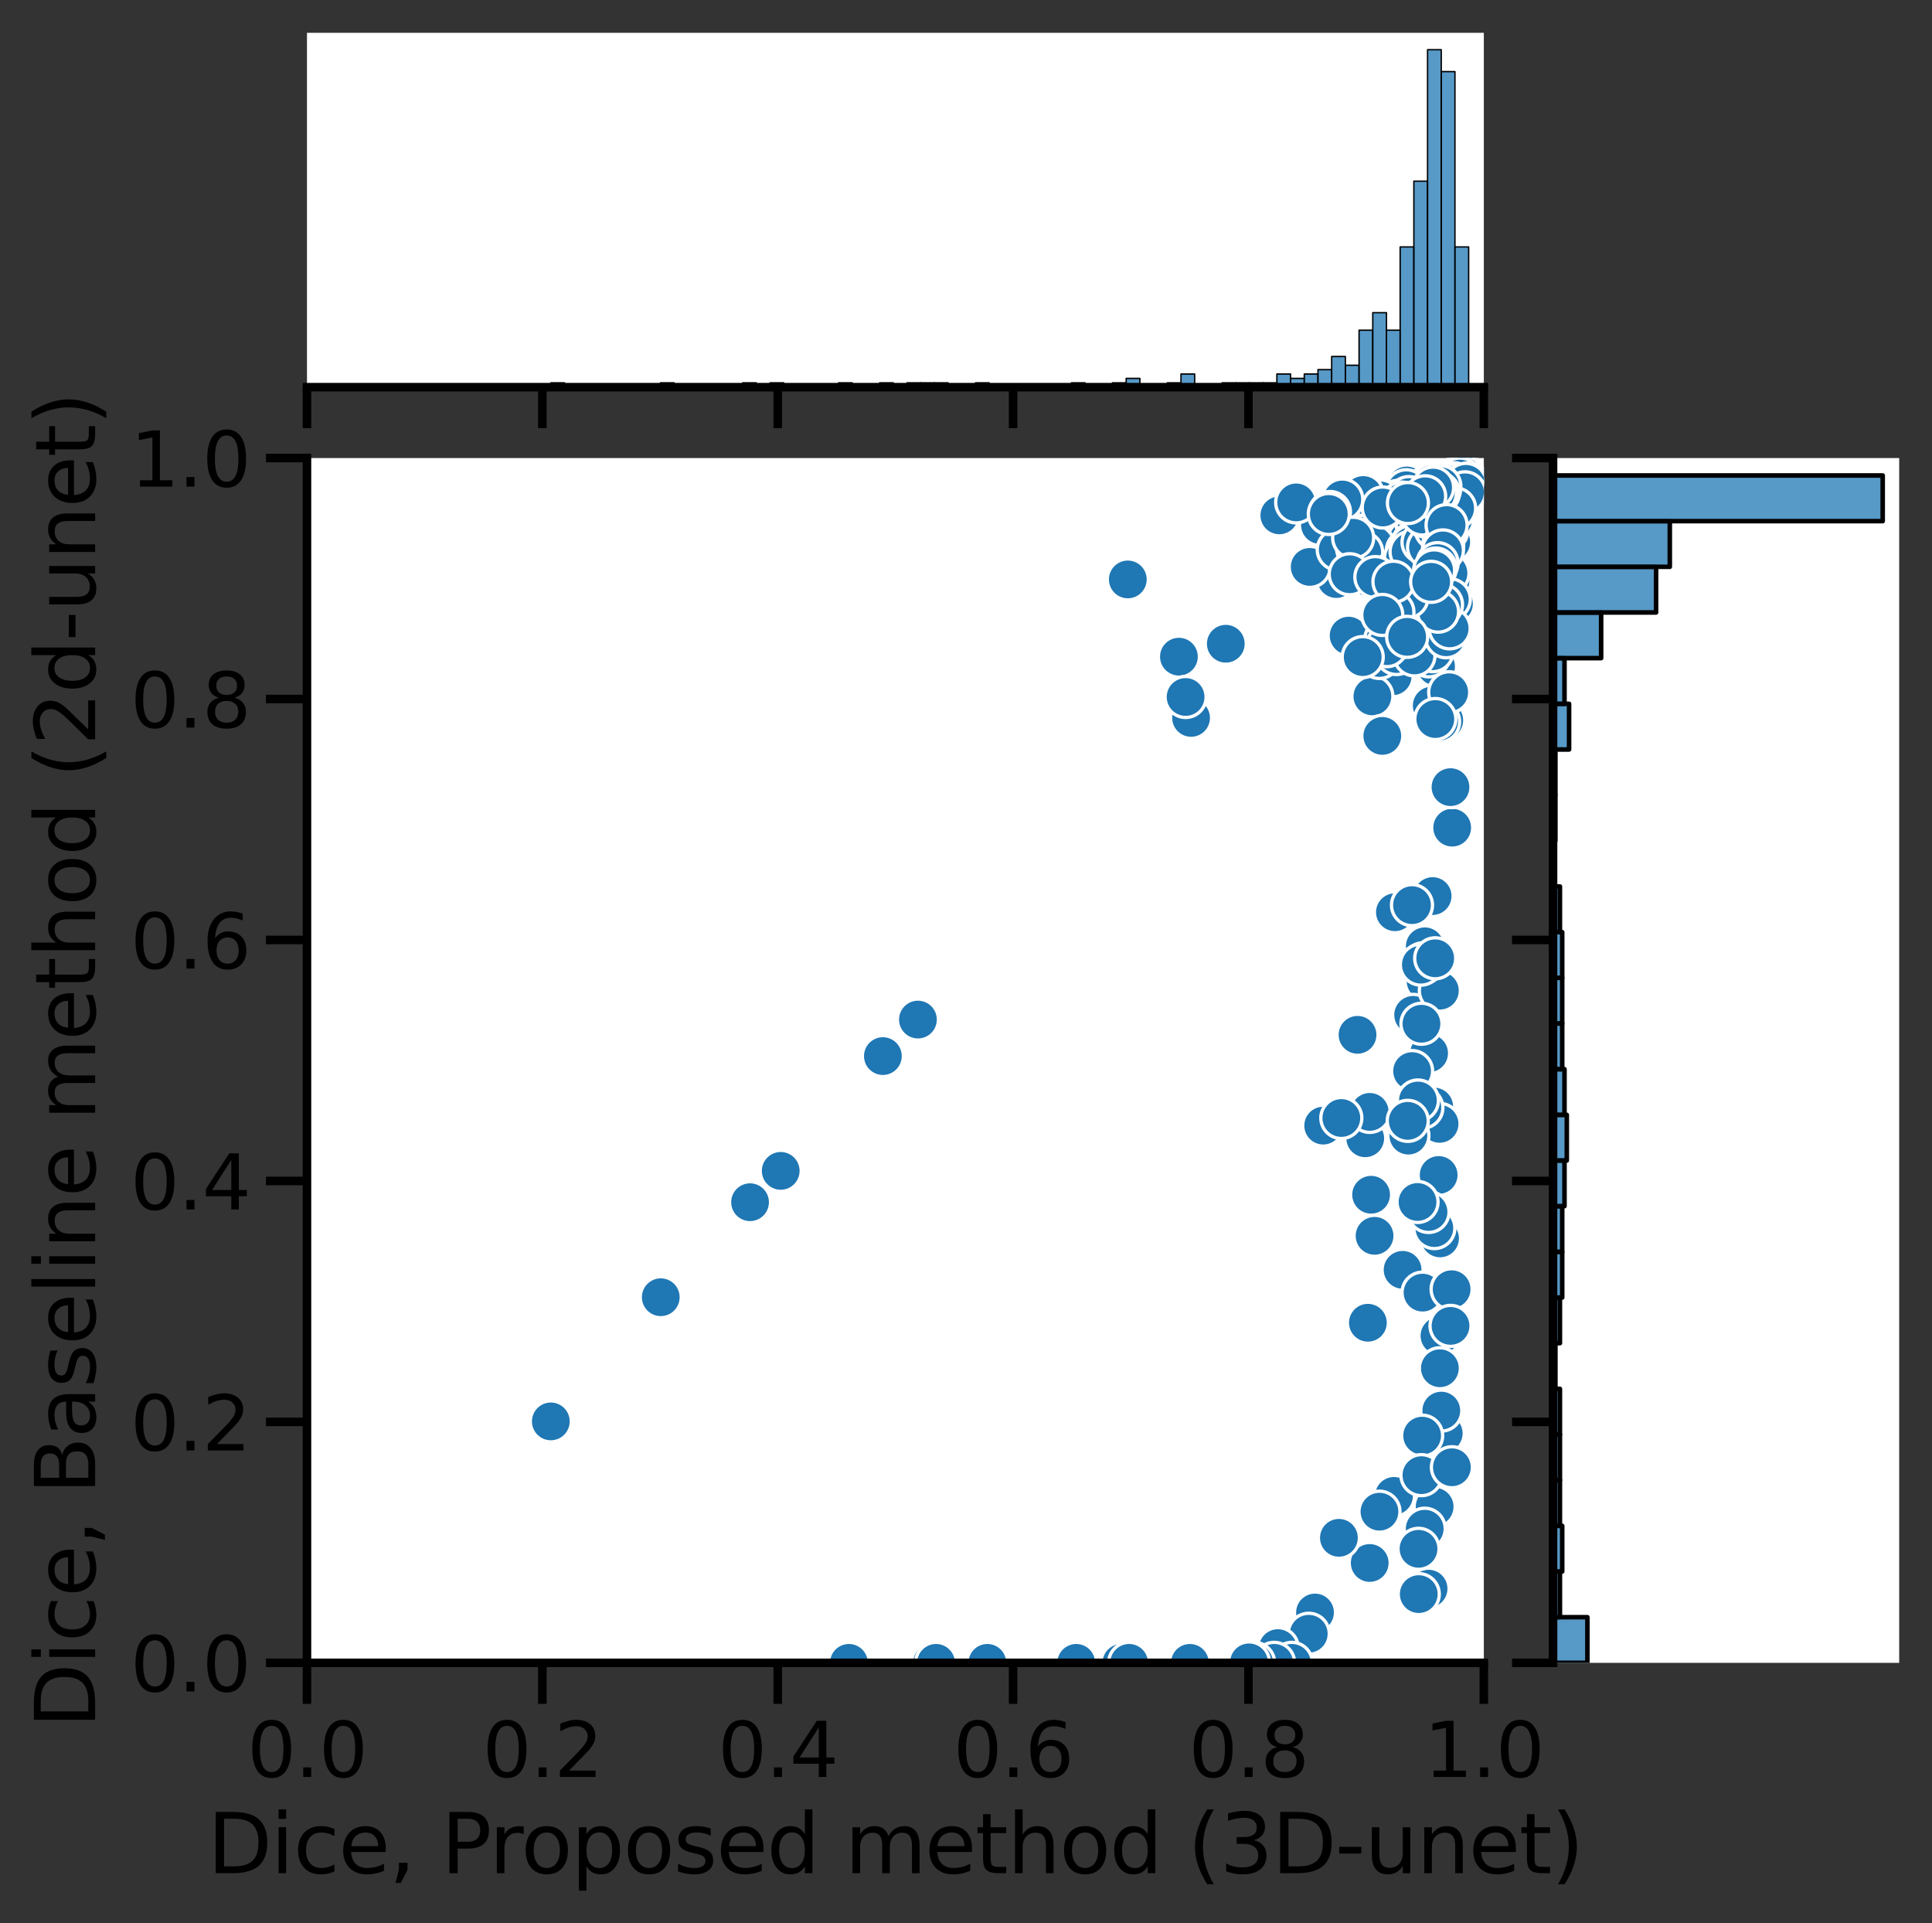 <?xml version="1.0" encoding="utf-8" standalone="no"?>
<!DOCTYPE svg PUBLIC "-//W3C//DTD SVG 1.1//EN"
  "http://www.w3.org/Graphics/SVG/1.1/DTD/svg11.dtd">
<svg xmlns:xlink="http://www.w3.org/1999/xlink" width="423.945pt" height="421.924pt" viewBox="0 0 423.945 421.924" xmlns="http://www.w3.org/2000/svg" version="1.1">
 <rect x="0" y="0" width="423.945" height="421.924" fill="#333333" stroke="none"/>
 <defs>
  <style type="text/css">*{stroke-linejoin: round; stroke-linecap: butt}</style>
 </defs>
 <g id="figure_1">
  <g id="patch_1">
   <path d="M 0 421.924 
L 423.945 421.924 
L 423.945 0 
L 0 0 
L 0 421.924 
z
" style="fill: none"/>
  </g>
  <g id="axes_1">
   <g id="patch_2">
    <path d="M 67.361 364.834 
L 325.601 364.834 
L 325.601 100.496 
L 67.361 100.496 
z
" style="fill: #ffffff"/>
   </g>
   <g id="PathCollection_1">
    <defs>
     <path id="m7df2304bec" d="M 0 4.5 
C 1.193 4.5 2.338 4.026 3.182 3.182 
C 4.026 2.338 4.5 1.193 4.5 0 
C 4.5 -1.193 4.026 -2.338 3.182 -3.182 
C 2.338 -4.026 1.193 -4.5 0 -4.5 
C -1.193 -4.5 -2.338 -4.026 -3.182 -3.182 
C -4.026 -2.338 -4.5 -1.193 -4.5 0 
C -4.5 1.193 -4.026 2.338 -3.182 3.182 
C -2.338 4.026 -1.193 4.5 0 4.5 
z
" style="stroke: #ffffff; stroke-width: 0.72"/>
    </defs>
    <g clip-path="url(#p0522d27a2d)">
     <use xlink:href="#m7df2304bec" x="301.28" y="123.993" style="fill: #1f77b4; stroke: #ffffff; stroke-width: 0.72"/>
     <use xlink:href="#m7df2304bec" x="301.419" y="126.954" style="fill: #1f77b4; stroke: #ffffff; stroke-width: 0.72"/>
     <use xlink:href="#m7df2304bec" x="302.75" y="124.41" style="fill: #1f77b4; stroke: #ffffff; stroke-width: 0.72"/>
     <use xlink:href="#m7df2304bec" x="302.059" y="125.47" style="fill: #1f77b4; stroke: #ffffff; stroke-width: 0.72"/>
     <use xlink:href="#m7df2304bec" x="300.366" y="126.659" style="fill: #1f77b4; stroke: #ffffff; stroke-width: 0.72"/>
     <use xlink:href="#m7df2304bec" x="308.546" y="118.363" style="fill: #1f77b4; stroke: #ffffff; stroke-width: 0.72"/>
     <use xlink:href="#m7df2304bec" x="301.713" y="125.393" style="fill: #1f77b4; stroke: #ffffff; stroke-width: 0.72"/>
     <use xlink:href="#m7df2304bec" x="319.664" y="107.999" style="fill: #1f77b4; stroke: #ffffff; stroke-width: 0.72"/>
     <use xlink:href="#m7df2304bec" x="317.588" y="109.299" style="fill: #1f77b4; stroke: #ffffff; stroke-width: 0.72"/>
     <use xlink:href="#m7df2304bec" x="319.509" y="107.977" style="fill: #1f77b4; stroke: #ffffff; stroke-width: 0.72"/>
     <use xlink:href="#m7df2304bec" x="319.489" y="106.869" style="fill: #1f77b4; stroke: #ffffff; stroke-width: 0.72"/>
     <use xlink:href="#m7df2304bec" x="319.911" y="106.883" style="fill: #1f77b4; stroke: #ffffff; stroke-width: 0.72"/>
     <use xlink:href="#m7df2304bec" x="307.779" y="278.604" style="fill: #1f77b4; stroke: #ffffff; stroke-width: 0.72"/>
     <use xlink:href="#m7df2304bec" x="316.804" y="314.481" style="fill: #1f77b4; stroke: #ffffff; stroke-width: 0.72"/>
     <use xlink:href="#m7df2304bec" x="315.866" y="293.066" style="fill: #1f77b4; stroke: #ffffff; stroke-width: 0.72"/>
     <use xlink:href="#m7df2304bec" x="315.997" y="271.708" style="fill: #1f77b4; stroke: #ffffff; stroke-width: 0.72"/>
     <use xlink:href="#m7df2304bec" x="315.958" y="300.198" style="fill: #1f77b4; stroke: #ffffff; stroke-width: 0.72"/>
     <use xlink:href="#m7df2304bec" x="312.151" y="283.606" style="fill: #1f77b4; stroke: #ffffff; stroke-width: 0.72"/>
     <use xlink:href="#m7df2304bec" x="261.363" y="157.51" style="fill: #1f77b4; stroke: #ffffff; stroke-width: 0.72"/>
     <use xlink:href="#m7df2304bec" x="258.694" y="144.074" style="fill: #1f77b4; stroke: #ffffff; stroke-width: 0.72"/>
     <use xlink:href="#m7df2304bec" x="268.979" y="141.238" style="fill: #1f77b4; stroke: #ffffff; stroke-width: 0.72"/>
     <use xlink:href="#m7df2304bec" x="260.162" y="152.917" style="fill: #1f77b4; stroke: #ffffff; stroke-width: 0.72"/>
     <use xlink:href="#m7df2304bec" x="319.917" y="105.5" style="fill: #1f77b4; stroke: #ffffff; stroke-width: 0.72"/>
     <use xlink:href="#m7df2304bec" x="318.867" y="106.772" style="fill: #1f77b4; stroke: #ffffff; stroke-width: 0.72"/>
     <use xlink:href="#m7df2304bec" x="318.757" y="107.101" style="fill: #1f77b4; stroke: #ffffff; stroke-width: 0.72"/>
     <use xlink:href="#m7df2304bec" x="319.617" y="106.288" style="fill: #1f77b4; stroke: #ffffff; stroke-width: 0.72"/>
     <use xlink:href="#m7df2304bec" x="320.56" y="104.896" style="fill: #1f77b4; stroke: #ffffff; stroke-width: 0.72"/>
     <use xlink:href="#m7df2304bec" x="319.575" y="107.418" style="fill: #1f77b4; stroke: #ffffff; stroke-width: 0.72"/>
     <use xlink:href="#m7df2304bec" x="319.5" y="106.236" style="fill: #1f77b4; stroke: #ffffff; stroke-width: 0.72"/>
     <use xlink:href="#m7df2304bec" x="306.09" y="200.145" style="fill: #1f77b4; stroke: #ffffff; stroke-width: 0.72"/>
     <use xlink:href="#m7df2304bec" x="297.888" y="227.044" style="fill: #1f77b4; stroke: #ffffff; stroke-width: 0.72"/>
     <use xlink:href="#m7df2304bec" x="299.576" y="249.742" style="fill: #1f77b4; stroke: #ffffff; stroke-width: 0.72"/>
     <use xlink:href="#m7df2304bec" x="300.866" y="262.131" style="fill: #1f77b4; stroke: #ffffff; stroke-width: 0.72"/>
     <use xlink:href="#m7df2304bec" x="300.566" y="243.95" style="fill: #1f77b4; stroke: #ffffff; stroke-width: 0.72"/>
     <use xlink:href="#m7df2304bec" x="295.934" y="139.46" style="fill: #1f77b4; stroke: #ffffff; stroke-width: 0.72"/>
     <use xlink:href="#m7df2304bec" x="314.844" y="111.419" style="fill: #1f77b4; stroke: #ffffff; stroke-width: 0.72"/>
     <use xlink:href="#m7df2304bec" x="313.999" y="111.022" style="fill: #1f77b4; stroke: #ffffff; stroke-width: 0.72"/>
     <use xlink:href="#m7df2304bec" x="308.484" y="124.431" style="fill: #1f77b4; stroke: #ffffff; stroke-width: 0.72"/>
     <use xlink:href="#m7df2304bec" x="309.093" y="118.066" style="fill: #1f77b4; stroke: #ffffff; stroke-width: 0.72"/>
     <use xlink:href="#m7df2304bec" x="308.678" y="115.988" style="fill: #1f77b4; stroke: #ffffff; stroke-width: 0.72"/>
     <use xlink:href="#m7df2304bec" x="313.249" y="115.751" style="fill: #1f77b4; stroke: #ffffff; stroke-width: 0.72"/>
     <use xlink:href="#m7df2304bec" x="311.884" y="128.224" style="fill: #1f77b4; stroke: #ffffff; stroke-width: 0.72"/>
     <use xlink:href="#m7df2304bec" x="317.221" y="132.597" style="fill: #1f77b4; stroke: #ffffff; stroke-width: 0.72"/>
     <use xlink:href="#m7df2304bec" x="300.561" y="342.92" style="fill: #1f77b4; stroke: #ffffff; stroke-width: 0.72"/>
     <use xlink:href="#m7df2304bec" x="305.891" y="328.2" style="fill: #1f77b4; stroke: #ffffff; stroke-width: 0.72"/>
     <use xlink:href="#m7df2304bec" x="302.701" y="331.666" style="fill: #1f77b4; stroke: #ffffff; stroke-width: 0.72"/>
     <use xlink:href="#m7df2304bec" x="301.625" y="271.14" style="fill: #1f77b4; stroke: #ffffff; stroke-width: 0.72"/>
     <use xlink:href="#m7df2304bec" x="300.16" y="290.212" style="fill: #1f77b4; stroke: #ffffff; stroke-width: 0.72"/>
     <use xlink:href="#m7df2304bec" x="288.556" y="353.786" style="fill: #1f77b4; stroke: #ffffff; stroke-width: 0.72"/>
     <use xlink:href="#m7df2304bec" x="282.739" y="364.073" style="fill: #1f77b4; stroke: #ffffff; stroke-width: 0.72"/>
     <use xlink:href="#m7df2304bec" x="287.186" y="358.451" style="fill: #1f77b4; stroke: #ffffff; stroke-width: 0.72"/>
     <use xlink:href="#m7df2304bec" x="293.8" y="337.399" style="fill: #1f77b4; stroke: #ffffff; stroke-width: 0.72"/>
     <use xlink:href="#m7df2304bec" x="315.227" y="108.14" style="fill: #1f77b4; stroke: #ffffff; stroke-width: 0.72"/>
     <use xlink:href="#m7df2304bec" x="312.572" y="109.907" style="fill: #1f77b4; stroke: #ffffff; stroke-width: 0.72"/>
     <use xlink:href="#m7df2304bec" x="317.172" y="109.449" style="fill: #1f77b4; stroke: #ffffff; stroke-width: 0.72"/>
     <use xlink:href="#m7df2304bec" x="316.792" y="113.125" style="fill: #1f77b4; stroke: #ffffff; stroke-width: 0.72"/>
     <use xlink:href="#m7df2304bec" x="314.582" y="112.827" style="fill: #1f77b4; stroke: #ffffff; stroke-width: 0.72"/>
     <use xlink:href="#m7df2304bec" x="312.628" y="116.03" style="fill: #1f77b4; stroke: #ffffff; stroke-width: 0.72"/>
     <use xlink:href="#m7df2304bec" x="318.216" y="109.439" style="fill: #1f77b4; stroke: #ffffff; stroke-width: 0.72"/>
     <use xlink:href="#m7df2304bec" x="315.07" y="112.166" style="fill: #1f77b4; stroke: #ffffff; stroke-width: 0.72"/>
     <use xlink:href="#m7df2304bec" x="311.306" y="113.027" style="fill: #1f77b4; stroke: #ffffff; stroke-width: 0.72"/>
     <use xlink:href="#m7df2304bec" x="314.167" y="112.189" style="fill: #1f77b4; stroke: #ffffff; stroke-width: 0.72"/>
     <use xlink:href="#m7df2304bec" x="295.06" y="114.491" style="fill: #1f77b4; stroke: #ffffff; stroke-width: 0.72"/>
     <use xlink:href="#m7df2304bec" x="289.642" y="115.179" style="fill: #1f77b4; stroke: #ffffff; stroke-width: 0.72"/>
     <use xlink:href="#m7df2304bec" x="299.263" y="112.832" style="fill: #1f77b4; stroke: #ffffff; stroke-width: 0.72"/>
     <use xlink:href="#m7df2304bec" x="299.777" y="116.83" style="fill: #1f77b4; stroke: #ffffff; stroke-width: 0.72"/>
     <use xlink:href="#m7df2304bec" x="303.791" y="112.206" style="fill: #1f77b4; stroke: #ffffff; stroke-width: 0.72"/>
     <use xlink:href="#m7df2304bec" x="301.143" y="115.208" style="fill: #1f77b4; stroke: #ffffff; stroke-width: 0.72"/>
     <use xlink:href="#m7df2304bec" x="293.773" y="125" style="fill: #1f77b4; stroke: #ffffff; stroke-width: 0.72"/>
     <use xlink:href="#m7df2304bec" x="293.223" y="127.043" style="fill: #1f77b4; stroke: #ffffff; stroke-width: 0.72"/>
     <use xlink:href="#m7df2304bec" x="308.949" y="118.578" style="fill: #1f77b4; stroke: #ffffff; stroke-width: 0.72"/>
     <use xlink:href="#m7df2304bec" x="312.541" y="117.639" style="fill: #1f77b4; stroke: #ffffff; stroke-width: 0.72"/>
     <use xlink:href="#m7df2304bec" x="311.41" y="119.681" style="fill: #1f77b4; stroke: #ffffff; stroke-width: 0.72"/>
     <use xlink:href="#m7df2304bec" x="311.151" y="121.981" style="fill: #1f77b4; stroke: #ffffff; stroke-width: 0.72"/>
     <use xlink:href="#m7df2304bec" x="308.906" y="123.58" style="fill: #1f77b4; stroke: #ffffff; stroke-width: 0.72"/>
     <use xlink:href="#m7df2304bec" x="312.649" y="207.618" style="fill: #1f77b4; stroke: #ffffff; stroke-width: 0.72"/>
     <use xlink:href="#m7df2304bec" x="312.828" y="215.275" style="fill: #1f77b4; stroke: #ffffff; stroke-width: 0.72"/>
     <use xlink:href="#m7df2304bec" x="313.595" y="231.075" style="fill: #1f77b4; stroke: #ffffff; stroke-width: 0.72"/>
     <use xlink:href="#m7df2304bec" x="310.089" y="222.665" style="fill: #1f77b4; stroke: #ffffff; stroke-width: 0.72"/>
     <use xlink:href="#m7df2304bec" x="315.23" y="112.533" style="fill: #1f77b4; stroke: #ffffff; stroke-width: 0.72"/>
     <use xlink:href="#m7df2304bec" x="312.555" y="108.364" style="fill: #1f77b4; stroke: #ffffff; stroke-width: 0.72"/>
     <use xlink:href="#m7df2304bec" x="313.576" y="110.495" style="fill: #1f77b4; stroke: #ffffff; stroke-width: 0.72"/>
     <use xlink:href="#m7df2304bec" x="317.706" y="109.506" style="fill: #1f77b4; stroke: #ffffff; stroke-width: 0.72"/>
     <use xlink:href="#m7df2304bec" x="317.931" y="108.29" style="fill: #1f77b4; stroke: #ffffff; stroke-width: 0.72"/>
     <use xlink:href="#m7df2304bec" x="318.933" y="108.989" style="fill: #1f77b4; stroke: #ffffff; stroke-width: 0.72"/>
     <use xlink:href="#m7df2304bec" x="313.412" y="112.905" style="fill: #1f77b4; stroke: #ffffff; stroke-width: 0.72"/>
     <use xlink:href="#m7df2304bec" x="311.57" y="113.784" style="fill: #1f77b4; stroke: #ffffff; stroke-width: 0.72"/>
     <use xlink:href="#m7df2304bec" x="310.496" y="113.514" style="fill: #1f77b4; stroke: #ffffff; stroke-width: 0.72"/>
     <use xlink:href="#m7df2304bec" x="313.486" y="113.848" style="fill: #1f77b4; stroke: #ffffff; stroke-width: 0.72"/>
     <use xlink:href="#m7df2304bec" x="314.972" y="112.181" style="fill: #1f77b4; stroke: #ffffff; stroke-width: 0.72"/>
     <use xlink:href="#m7df2304bec" x="312.925" y="111.942" style="fill: #1f77b4; stroke: #ffffff; stroke-width: 0.72"/>
     <use xlink:href="#m7df2304bec" x="314.386" y="107.693" style="fill: #1f77b4; stroke: #ffffff; stroke-width: 0.72"/>
     <use xlink:href="#m7df2304bec" x="313.882" y="109.402" style="fill: #1f77b4; stroke: #ffffff; stroke-width: 0.72"/>
     <use xlink:href="#m7df2304bec" x="313.181" y="108.112" style="fill: #1f77b4; stroke: #ffffff; stroke-width: 0.72"/>
     <use xlink:href="#m7df2304bec" x="312.305" y="110.262" style="fill: #1f77b4; stroke: #ffffff; stroke-width: 0.72"/>
     <use xlink:href="#m7df2304bec" x="317.535" y="109.04" style="fill: #1f77b4; stroke: #ffffff; stroke-width: 0.72"/>
     <use xlink:href="#m7df2304bec" x="310.882" y="115.176" style="fill: #1f77b4; stroke: #ffffff; stroke-width: 0.72"/>
     <use xlink:href="#m7df2304bec" x="315.019" y="109.925" style="fill: #1f77b4; stroke: #ffffff; stroke-width: 0.72"/>
     <use xlink:href="#m7df2304bec" x="314.496" y="110.684" style="fill: #1f77b4; stroke: #ffffff; stroke-width: 0.72"/>
     <use xlink:href="#m7df2304bec" x="311.715" y="112.819" style="fill: #1f77b4; stroke: #ffffff; stroke-width: 0.72"/>
     <use xlink:href="#m7df2304bec" x="313.664" y="110.733" style="fill: #1f77b4; stroke: #ffffff; stroke-width: 0.72"/>
     <use xlink:href="#m7df2304bec" x="306.322" y="127.684" style="fill: #1f77b4; stroke: #ffffff; stroke-width: 0.72"/>
     <use xlink:href="#m7df2304bec" x="303.67" y="134.453" style="fill: #1f77b4; stroke: #ffffff; stroke-width: 0.72"/>
     <use xlink:href="#m7df2304bec" x="305.603" y="148.378" style="fill: #1f77b4; stroke: #ffffff; stroke-width: 0.72"/>
     <use xlink:href="#m7df2304bec" x="301.148" y="152.791" style="fill: #1f77b4; stroke: #ffffff; stroke-width: 0.72"/>
     <use xlink:href="#m7df2304bec" x="302.684" y="144.357" style="fill: #1f77b4; stroke: #ffffff; stroke-width: 0.72"/>
     <use xlink:href="#m7df2304bec" x="308.336" y="108.506" style="fill: #1f77b4; stroke: #ffffff; stroke-width: 0.72"/>
     <use xlink:href="#m7df2304bec" x="308.68" y="106.513" style="fill: #1f77b4; stroke: #ffffff; stroke-width: 0.72"/>
     <use xlink:href="#m7df2304bec" x="312.746" y="107.16" style="fill: #1f77b4; stroke: #ffffff; stroke-width: 0.72"/>
     <use xlink:href="#m7df2304bec" x="318.539" y="107.883" style="fill: #1f77b4; stroke: #ffffff; stroke-width: 0.72"/>
     <use xlink:href="#m7df2304bec" x="317.328" y="109.733" style="fill: #1f77b4; stroke: #ffffff; stroke-width: 0.72"/>
     <use xlink:href="#m7df2304bec" x="317.915" y="109.177" style="fill: #1f77b4; stroke: #ffffff; stroke-width: 0.72"/>
     <use xlink:href="#m7df2304bec" x="317.375" y="108.755" style="fill: #1f77b4; stroke: #ffffff; stroke-width: 0.72"/>
     <use xlink:href="#m7df2304bec" x="318.735" y="108.159" style="fill: #1f77b4; stroke: #ffffff; stroke-width: 0.72"/>
     <use xlink:href="#m7df2304bec" x="315.368" y="105.722" style="fill: #1f77b4; stroke: #ffffff; stroke-width: 0.72"/>
     <use xlink:href="#m7df2304bec" x="314.265" y="106.274" style="fill: #1f77b4; stroke: #ffffff; stroke-width: 0.72"/>
     <use xlink:href="#m7df2304bec" x="321.2" y="104.568" style="fill: #1f77b4; stroke: #ffffff; stroke-width: 0.72"/>
     <use xlink:href="#m7df2304bec" x="320.4" y="104.319" style="fill: #1f77b4; stroke: #ffffff; stroke-width: 0.72"/>
     <use xlink:href="#m7df2304bec" x="320.629" y="105.227" style="fill: #1f77b4; stroke: #ffffff; stroke-width: 0.72"/>
     <use xlink:href="#m7df2304bec" x="320.852" y="105.758" style="fill: #1f77b4; stroke: #ffffff; stroke-width: 0.72"/>
     <use xlink:href="#m7df2304bec" x="321.511" y="104.366" style="fill: #1f77b4; stroke: #ffffff; stroke-width: 0.72"/>
     <use xlink:href="#m7df2304bec" x="319.862" y="104.813" style="fill: #1f77b4; stroke: #ffffff; stroke-width: 0.72"/>
     <use xlink:href="#m7df2304bec" x="319.46" y="105.737" style="fill: #1f77b4; stroke: #ffffff; stroke-width: 0.72"/>
     <use xlink:href="#m7df2304bec" x="321.159" y="104.615" style="fill: #1f77b4; stroke: #ffffff; stroke-width: 0.72"/>
     <use xlink:href="#m7df2304bec" x="320.382" y="104.996" style="fill: #1f77b4; stroke: #ffffff; stroke-width: 0.72"/>
     <use xlink:href="#m7df2304bec" x="318.656" y="181.588" style="fill: #1f77b4; stroke: #ffffff; stroke-width: 0.72"/>
     <use xlink:href="#m7df2304bec" x="314.779" y="158.342" style="fill: #1f77b4; stroke: #ffffff; stroke-width: 0.72"/>
     <use xlink:href="#m7df2304bec" x="315.121" y="146.25" style="fill: #1f77b4; stroke: #ffffff; stroke-width: 0.72"/>
     <use xlink:href="#m7df2304bec" x="316.921" y="158.036" style="fill: #1f77b4; stroke: #ffffff; stroke-width: 0.72"/>
     <use xlink:href="#m7df2304bec" x="318.286" y="172.698" style="fill: #1f77b4; stroke: #ffffff; stroke-width: 0.72"/>
     <use xlink:href="#m7df2304bec" x="314.175" y="154.804" style="fill: #1f77b4; stroke: #ffffff; stroke-width: 0.72"/>
     <use xlink:href="#m7df2304bec" x="314.29" y="135.792" style="fill: #1f77b4; stroke: #ffffff; stroke-width: 0.72"/>
     <use xlink:href="#m7df2304bec" x="313.765" y="137.515" style="fill: #1f77b4; stroke: #ffffff; stroke-width: 0.72"/>
     <use xlink:href="#m7df2304bec" x="313.558" y="144.004" style="fill: #1f77b4; stroke: #ffffff; stroke-width: 0.72"/>
     <use xlink:href="#m7df2304bec" x="315.146" y="130.897" style="fill: #1f77b4; stroke: #ffffff; stroke-width: 0.72"/>
     <use xlink:href="#m7df2304bec" x="307.527" y="135.343" style="fill: #1f77b4; stroke: #ffffff; stroke-width: 0.72"/>
     <use xlink:href="#m7df2304bec" x="311.668" y="130.269" style="fill: #1f77b4; stroke: #ffffff; stroke-width: 0.72"/>
     <use xlink:href="#m7df2304bec" x="311.628" y="130.715" style="fill: #1f77b4; stroke: #ffffff; stroke-width: 0.72"/>
     <use xlink:href="#m7df2304bec" x="306.432" y="143.494" style="fill: #1f77b4; stroke: #ffffff; stroke-width: 0.72"/>
     <use xlink:href="#m7df2304bec" x="318.176" y="115.542" style="fill: #1f77b4; stroke: #ffffff; stroke-width: 0.72"/>
     <use xlink:href="#m7df2304bec" x="316.123" y="115.322" style="fill: #1f77b4; stroke: #ffffff; stroke-width: 0.72"/>
     <use xlink:href="#m7df2304bec" x="318.449" y="118.925" style="fill: #1f77b4; stroke: #ffffff; stroke-width: 0.72"/>
     <use xlink:href="#m7df2304bec" x="310.709" y="125.438" style="fill: #1f77b4; stroke: #ffffff; stroke-width: 0.72"/>
     <use xlink:href="#m7df2304bec" x="310.241" y="128.931" style="fill: #1f77b4; stroke: #ffffff; stroke-width: 0.72"/>
     <use xlink:href="#m7df2304bec" x="309.112" y="127.061" style="fill: #1f77b4; stroke: #ffffff; stroke-width: 0.72"/>
     <use xlink:href="#m7df2304bec" x="312.969" y="127.823" style="fill: #1f77b4; stroke: #ffffff; stroke-width: 0.72"/>
     <use xlink:href="#m7df2304bec" x="304.827" y="130.238" style="fill: #1f77b4; stroke: #ffffff; stroke-width: 0.72"/>
     <use xlink:href="#m7df2304bec" x="287.394" y="124.378" style="fill: #1f77b4; stroke: #ffffff; stroke-width: 0.72"/>
     <use xlink:href="#m7df2304bec" x="293.549" y="120.606" style="fill: #1f77b4; stroke: #ffffff; stroke-width: 0.72"/>
     <use xlink:href="#m7df2304bec" x="297.794" y="120.325" style="fill: #1f77b4; stroke: #ffffff; stroke-width: 0.72"/>
     <use xlink:href="#m7df2304bec" x="301.483" y="119.675" style="fill: #1f77b4; stroke: #ffffff; stroke-width: 0.72"/>
     <use xlink:href="#m7df2304bec" x="298.915" y="121.184" style="fill: #1f77b4; stroke: #ffffff; stroke-width: 0.72"/>
     <use xlink:href="#m7df2304bec" x="314.39" y="142.873" style="fill: #1f77b4; stroke: #ffffff; stroke-width: 0.72"/>
     <use xlink:href="#m7df2304bec" x="308.934" y="131.065" style="fill: #1f77b4; stroke: #ffffff; stroke-width: 0.72"/>
     <use xlink:href="#m7df2304bec" x="306.22" y="125.306" style="fill: #1f77b4; stroke: #ffffff; stroke-width: 0.72"/>
     <use xlink:href="#m7df2304bec" x="308.715" y="120.804" style="fill: #1f77b4; stroke: #ffffff; stroke-width: 0.72"/>
     <use xlink:href="#m7df2304bec" x="315.69" y="257.795" style="fill: #1f77b4; stroke: #ffffff; stroke-width: 0.72"/>
     <use xlink:href="#m7df2304bec" x="314.747" y="269.445" style="fill: #1f77b4; stroke: #ffffff; stroke-width: 0.72"/>
     <use xlink:href="#m7df2304bec" x="314.713" y="242.787" style="fill: #1f77b4; stroke: #ffffff; stroke-width: 0.72"/>
     <use xlink:href="#m7df2304bec" x="315.955" y="217.352" style="fill: #1f77b4; stroke: #ffffff; stroke-width: 0.72"/>
     <use xlink:href="#m7df2304bec" x="309.861" y="234.998" style="fill: #1f77b4; stroke: #ffffff; stroke-width: 0.72"/>
     <use xlink:href="#m7df2304bec" x="310.126" y="122.073" style="fill: #1f77b4; stroke: #ffffff; stroke-width: 0.72"/>
     <use xlink:href="#m7df2304bec" x="312.082" y="118.931" style="fill: #1f77b4; stroke: #ffffff; stroke-width: 0.72"/>
     <use xlink:href="#m7df2304bec" x="309.974" y="119.175" style="fill: #1f77b4; stroke: #ffffff; stroke-width: 0.72"/>
     <use xlink:href="#m7df2304bec" x="308.269" y="125.921" style="fill: #1f77b4; stroke: #ffffff; stroke-width: 0.72"/>
     <use xlink:href="#m7df2304bec" x="314.573" y="124.739" style="fill: #1f77b4; stroke: #ffffff; stroke-width: 0.72"/>
     <use xlink:href="#m7df2304bec" x="305.121" y="127.303" style="fill: #1f77b4; stroke: #ffffff; stroke-width: 0.72"/>
     <use xlink:href="#m7df2304bec" x="313.468" y="265.907" style="fill: #1f77b4; stroke: #ffffff; stroke-width: 0.72"/>
     <use xlink:href="#m7df2304bec" x="315.888" y="246.576" style="fill: #1f77b4; stroke: #ffffff; stroke-width: 0.72"/>
     <use xlink:href="#m7df2304bec" x="312.112" y="243.046" style="fill: #1f77b4; stroke: #ffffff; stroke-width: 0.72"/>
     <use xlink:href="#m7df2304bec" x="309.049" y="249.159" style="fill: #1f77b4; stroke: #ffffff; stroke-width: 0.72"/>
     <use xlink:href="#m7df2304bec" x="311.055" y="263.714" style="fill: #1f77b4; stroke: #ffffff; stroke-width: 0.72"/>
     <use xlink:href="#m7df2304bec" x="315.58" y="129.824" style="fill: #1f77b4; stroke: #ffffff; stroke-width: 0.72"/>
     <use xlink:href="#m7df2304bec" x="317.127" y="125.673" style="fill: #1f77b4; stroke: #ffffff; stroke-width: 0.72"/>
     <use xlink:href="#m7df2304bec" x="318.394" y="127.871" style="fill: #1f77b4; stroke: #ffffff; stroke-width: 0.72"/>
     <use xlink:href="#m7df2304bec" x="313.733" y="131.363" style="fill: #1f77b4; stroke: #ffffff; stroke-width: 0.72"/>
     <use xlink:href="#m7df2304bec" x="317.496" y="107.495" style="fill: #1f77b4; stroke: #ffffff; stroke-width: 0.72"/>
     <use xlink:href="#m7df2304bec" x="247.48" y="127.129" style="fill: #1f77b4; stroke: #ffffff; stroke-width: 0.72"/>
     <use xlink:href="#m7df2304bec" x="318.924" y="106.851" style="fill: #1f77b4; stroke: #ffffff; stroke-width: 0.72"/>
     <use xlink:href="#m7df2304bec" x="318.331" y="107.579" style="fill: #1f77b4; stroke: #ffffff; stroke-width: 0.72"/>
     <use xlink:href="#m7df2304bec" x="318.164" y="109.841" style="fill: #1f77b4; stroke: #ffffff; stroke-width: 0.72"/>
     <use xlink:href="#m7df2304bec" x="314.653" y="106.998" style="fill: #1f77b4; stroke: #ffffff; stroke-width: 0.72"/>
     <use xlink:href="#m7df2304bec" x="308.573" y="107.567" style="fill: #1f77b4; stroke: #ffffff; stroke-width: 0.72"/>
     <use xlink:href="#m7df2304bec" x="306.757" y="109.9" style="fill: #1f77b4; stroke: #ffffff; stroke-width: 0.72"/>
     <use xlink:href="#m7df2304bec" x="302.86" y="109.795" style="fill: #1f77b4; stroke: #ffffff; stroke-width: 0.72"/>
     <use xlink:href="#m7df2304bec" x="299.129" y="108.603" style="fill: #1f77b4; stroke: #ffffff; stroke-width: 0.72"/>
     <use xlink:href="#m7df2304bec" x="294.545" y="109.593" style="fill: #1f77b4; stroke: #ffffff; stroke-width: 0.72"/>
     <use xlink:href="#m7df2304bec" x="280.73" y="113.071" style="fill: #1f77b4; stroke: #ffffff; stroke-width: 0.72"/>
     <use xlink:href="#m7df2304bec" x="284.426" y="110.226" style="fill: #1f77b4; stroke: #ffffff; stroke-width: 0.72"/>
     <use xlink:href="#m7df2304bec" x="316.961" y="113.697" style="fill: #1f77b4; stroke: #ffffff; stroke-width: 0.72"/>
     <use xlink:href="#m7df2304bec" x="313.345" y="118.019" style="fill: #1f77b4; stroke: #ffffff; stroke-width: 0.72"/>
     <use xlink:href="#m7df2304bec" x="312.09" y="119.483" style="fill: #1f77b4; stroke: #ffffff; stroke-width: 0.72"/>
     <use xlink:href="#m7df2304bec" x="312.796" y="118.964" style="fill: #1f77b4; stroke: #ffffff; stroke-width: 0.72"/>
     <use xlink:href="#m7df2304bec" x="312.836" y="116.242" style="fill: #1f77b4; stroke: #ffffff; stroke-width: 0.72"/>
     <use xlink:href="#m7df2304bec" x="315.487" y="115.29" style="fill: #1f77b4; stroke: #ffffff; stroke-width: 0.72"/>
     <use xlink:href="#m7df2304bec" x="315.65" y="115.493" style="fill: #1f77b4; stroke: #ffffff; stroke-width: 0.72"/>
     <use xlink:href="#m7df2304bec" x="315.327" y="116.511" style="fill: #1f77b4; stroke: #ffffff; stroke-width: 0.72"/>
     <use xlink:href="#m7df2304bec" x="317.174" y="113.555" style="fill: #1f77b4; stroke: #ffffff; stroke-width: 0.72"/>
     <use xlink:href="#m7df2304bec" x="308.315" y="122.41" style="fill: #1f77b4; stroke: #ffffff; stroke-width: 0.72"/>
     <use xlink:href="#m7df2304bec" x="309.679" y="119.8" style="fill: #1f77b4; stroke: #ffffff; stroke-width: 0.72"/>
     <use xlink:href="#m7df2304bec" x="309.183" y="135.234" style="fill: #1f77b4; stroke: #ffffff; stroke-width: 0.72"/>
     <use xlink:href="#m7df2304bec" x="310.388" y="143.8" style="fill: #1f77b4; stroke: #ffffff; stroke-width: 0.72"/>
     <use xlink:href="#m7df2304bec" x="313.771" y="117.728" style="fill: #1f77b4; stroke: #ffffff; stroke-width: 0.72"/>
     <use xlink:href="#m7df2304bec" x="309.526" y="121.049" style="fill: #1f77b4; stroke: #ffffff; stroke-width: 0.72"/>
     <use xlink:href="#m7df2304bec" x="315.805" y="114.8" style="fill: #1f77b4; stroke: #ffffff; stroke-width: 0.72"/>
     <use xlink:href="#m7df2304bec" x="312.152" y="118.981" style="fill: #1f77b4; stroke: #ffffff; stroke-width: 0.72"/>
     <use xlink:href="#m7df2304bec" x="313.359" y="120.069" style="fill: #1f77b4; stroke: #ffffff; stroke-width: 0.72"/>
     <use xlink:href="#m7df2304bec" x="316.172" y="115.847" style="fill: #1f77b4; stroke: #ffffff; stroke-width: 0.72"/>
     <use xlink:href="#m7df2304bec" x="316.268" y="309.49" style="fill: #1f77b4; stroke: #ffffff; stroke-width: 0.72"/>
     <use xlink:href="#m7df2304bec" x="312.064" y="314.982" style="fill: #1f77b4; stroke: #ffffff; stroke-width: 0.72"/>
     <use xlink:href="#m7df2304bec" x="314.809" y="330.57" style="fill: #1f77b4; stroke: #ffffff; stroke-width: 0.72"/>
     <use xlink:href="#m7df2304bec" x="311.14" y="241.451" style="fill: #1f77b4; stroke: #ffffff; stroke-width: 0.72"/>
     <use xlink:href="#m7df2304bec" x="290.352" y="246.963" style="fill: #1f77b4; stroke: #ffffff; stroke-width: 0.72"/>
     <use xlink:href="#m7df2304bec" x="313.632" y="114.074" style="fill: #1f77b4; stroke: #ffffff; stroke-width: 0.72"/>
     <use xlink:href="#m7df2304bec" x="319.262" y="110.41" style="fill: #1f77b4; stroke: #ffffff; stroke-width: 0.72"/>
     <use xlink:href="#m7df2304bec" x="319.675" y="109.759" style="fill: #1f77b4; stroke: #ffffff; stroke-width: 0.72"/>
     <use xlink:href="#m7df2304bec" x="317.581" y="116.434" style="fill: #1f77b4; stroke: #ffffff; stroke-width: 0.72"/>
     <use xlink:href="#m7df2304bec" x="314.994" y="116.038" style="fill: #1f77b4; stroke: #ffffff; stroke-width: 0.72"/>
     <use xlink:href="#m7df2304bec" x="315.385" y="123.799" style="fill: #1f77b4; stroke: #ffffff; stroke-width: 0.72"/>
     <use xlink:href="#m7df2304bec" x="311.912" y="224.614" style="fill: #1f77b4; stroke: #ffffff; stroke-width: 0.72"/>
     <use xlink:href="#m7df2304bec" x="312.285" y="211.345" style="fill: #1f77b4; stroke: #ffffff; stroke-width: 0.72"/>
     <use xlink:href="#m7df2304bec" x="311.785" y="211.646" style="fill: #1f77b4; stroke: #ffffff; stroke-width: 0.72"/>
     <use xlink:href="#m7df2304bec" x="318.01" y="109.714" style="fill: #1f77b4; stroke: #ffffff; stroke-width: 0.72"/>
     <use xlink:href="#m7df2304bec" x="317.751" y="110.125" style="fill: #1f77b4; stroke: #ffffff; stroke-width: 0.72"/>
     <use xlink:href="#m7df2304bec" x="316.643" y="115.377" style="fill: #1f77b4; stroke: #ffffff; stroke-width: 0.72"/>
     <use xlink:href="#m7df2304bec" x="318.865" y="113.914" style="fill: #1f77b4; stroke: #ffffff; stroke-width: 0.72"/>
     <use xlink:href="#m7df2304bec" x="318.284" y="127.418" style="fill: #1f77b4; stroke: #ffffff; stroke-width: 0.72"/>
     <use xlink:href="#m7df2304bec" x="320.967" y="109.632" style="fill: #1f77b4; stroke: #ffffff; stroke-width: 0.72"/>
     <use xlink:href="#m7df2304bec" x="320.031" y="109.312" style="fill: #1f77b4; stroke: #ffffff; stroke-width: 0.72"/>
     <use xlink:href="#m7df2304bec" x="319.851" y="108.828" style="fill: #1f77b4; stroke: #ffffff; stroke-width: 0.72"/>
     <use xlink:href="#m7df2304bec" x="320.434" y="109.753" style="fill: #1f77b4; stroke: #ffffff; stroke-width: 0.72"/>
     <use xlink:href="#m7df2304bec" x="261.106" y="364.834" style="fill: #1f77b4; stroke: #ffffff; stroke-width: 0.72"/>
     <use xlink:href="#m7df2304bec" x="246.074" y="364.834" style="fill: #1f77b4; stroke: #ffffff; stroke-width: 0.72"/>
     <use xlink:href="#m7df2304bec" x="236.159" y="364.834" style="fill: #1f77b4; stroke: #ffffff; stroke-width: 0.72"/>
     <use xlink:href="#m7df2304bec" x="247.768" y="364.834" style="fill: #1f77b4; stroke: #ffffff; stroke-width: 0.72"/>
     <use xlink:href="#m7df2304bec" x="204.509" y="364.834" style="fill: #1f77b4; stroke: #ffffff; stroke-width: 0.72"/>
     <use xlink:href="#m7df2304bec" x="205.4" y="364.834" style="fill: #1f77b4; stroke: #ffffff; stroke-width: 0.72"/>
     <use xlink:href="#m7df2304bec" x="216.658" y="364.834" style="fill: #1f77b4; stroke: #ffffff; stroke-width: 0.72"/>
     <use xlink:href="#m7df2304bec" x="186.282" y="364.834" style="fill: #1f77b4; stroke: #ffffff; stroke-width: 0.72"/>
     <use xlink:href="#m7df2304bec" x="317.307" y="139.816" style="fill: #1f77b4; stroke: #ffffff; stroke-width: 0.72"/>
     <use xlink:href="#m7df2304bec" x="317.349" y="133.603" style="fill: #1f77b4; stroke: #ffffff; stroke-width: 0.72"/>
     <use xlink:href="#m7df2304bec" x="317.843" y="125.751" style="fill: #1f77b4; stroke: #ffffff; stroke-width: 0.72"/>
     <use xlink:href="#m7df2304bec" x="319.045" y="132.464" style="fill: #1f77b4; stroke: #ffffff; stroke-width: 0.72"/>
     <use xlink:href="#m7df2304bec" x="318.137" y="131.472" style="fill: #1f77b4; stroke: #ffffff; stroke-width: 0.72"/>
     <use xlink:href="#m7df2304bec" x="312.832" y="110.171" style="fill: #1f77b4; stroke: #ffffff; stroke-width: 0.72"/>
     <use xlink:href="#m7df2304bec" x="315.039" y="109.833" style="fill: #1f77b4; stroke: #ffffff; stroke-width: 0.72"/>
     <use xlink:href="#m7df2304bec" x="312.688" y="111.964" style="fill: #1f77b4; stroke: #ffffff; stroke-width: 0.72"/>
     <use xlink:href="#m7df2304bec" x="313.013" y="111.838" style="fill: #1f77b4; stroke: #ffffff; stroke-width: 0.72"/>
     <use xlink:href="#m7df2304bec" x="312.732" y="113.309" style="fill: #1f77b4; stroke: #ffffff; stroke-width: 0.72"/>
     <use xlink:href="#m7df2304bec" x="316.636" y="110.671" style="fill: #1f77b4; stroke: #ffffff; stroke-width: 0.72"/>
     <use xlink:href="#m7df2304bec" x="317.854" y="106.168" style="fill: #1f77b4; stroke: #ffffff; stroke-width: 0.72"/>
     <use xlink:href="#m7df2304bec" x="317.729" y="106.615" style="fill: #1f77b4; stroke: #ffffff; stroke-width: 0.72"/>
     <use xlink:href="#m7df2304bec" x="319.093" y="106.025" style="fill: #1f77b4; stroke: #ffffff; stroke-width: 0.72"/>
     <use xlink:href="#m7df2304bec" x="316.936" y="106.907" style="fill: #1f77b4; stroke: #ffffff; stroke-width: 0.72"/>
     <use xlink:href="#m7df2304bec" x="318.807" y="106.217" style="fill: #1f77b4; stroke: #ffffff; stroke-width: 0.72"/>
     <use xlink:href="#m7df2304bec" x="317.443" y="108.084" style="fill: #1f77b4; stroke: #ffffff; stroke-width: 0.72"/>
     <use xlink:href="#m7df2304bec" x="280.396" y="361.6" style="fill: #1f77b4; stroke: #ffffff; stroke-width: 0.72"/>
     <use xlink:href="#m7df2304bec" x="283.477" y="364.834" style="fill: #1f77b4; stroke: #ffffff; stroke-width: 0.72"/>
     <use xlink:href="#m7df2304bec" x="279.589" y="364.834" style="fill: #1f77b4; stroke: #ffffff; stroke-width: 0.72"/>
     <use xlink:href="#m7df2304bec" x="275.205" y="364.834" style="fill: #1f77b4; stroke: #ffffff; stroke-width: 0.72"/>
     <use xlink:href="#m7df2304bec" x="274.076" y="364.728" style="fill: #1f77b4; stroke: #ffffff; stroke-width: 0.72"/>
     <use xlink:href="#m7df2304bec" x="317.774" y="107.786" style="fill: #1f77b4; stroke: #ffffff; stroke-width: 0.72"/>
     <use xlink:href="#m7df2304bec" x="317.296" y="107.866" style="fill: #1f77b4; stroke: #ffffff; stroke-width: 0.72"/>
     <use xlink:href="#m7df2304bec" x="317.932" y="107.233" style="fill: #1f77b4; stroke: #ffffff; stroke-width: 0.72"/>
     <use xlink:href="#m7df2304bec" x="318.162" y="107.532" style="fill: #1f77b4; stroke: #ffffff; stroke-width: 0.72"/>
     <use xlink:href="#m7df2304bec" x="315.65" y="110.036" style="fill: #1f77b4; stroke: #ffffff; stroke-width: 0.72"/>
     <use xlink:href="#m7df2304bec" x="315.74" y="109.571" style="fill: #1f77b4; stroke: #ffffff; stroke-width: 0.72"/>
     <use xlink:href="#m7df2304bec" x="316.874" y="107.808" style="fill: #1f77b4; stroke: #ffffff; stroke-width: 0.72"/>
     <use xlink:href="#m7df2304bec" x="315.588" y="109.591" style="fill: #1f77b4; stroke: #ffffff; stroke-width: 0.72"/>
     <use xlink:href="#m7df2304bec" x="316.225" y="108.481" style="fill: #1f77b4; stroke: #ffffff; stroke-width: 0.72"/>
     <use xlink:href="#m7df2304bec" x="317.035" y="109.095" style="fill: #1f77b4; stroke: #ffffff; stroke-width: 0.72"/>
     <use xlink:href="#m7df2304bec" x="318.085" y="107.079" style="fill: #1f77b4; stroke: #ffffff; stroke-width: 0.72"/>
     <use xlink:href="#m7df2304bec" x="315.835" y="110.276" style="fill: #1f77b4; stroke: #ffffff; stroke-width: 0.72"/>
     <use xlink:href="#m7df2304bec" x="316.856" y="108.683" style="fill: #1f77b4; stroke: #ffffff; stroke-width: 0.72"/>
     <use xlink:href="#m7df2304bec" x="317.421" y="107.913" style="fill: #1f77b4; stroke: #ffffff; stroke-width: 0.72"/>
     <use xlink:href="#m7df2304bec" x="316.16" y="107.963" style="fill: #1f77b4; stroke: #ffffff; stroke-width: 0.72"/>
     <use xlink:href="#m7df2304bec" x="318.971" y="106.512" style="fill: #1f77b4; stroke: #ffffff; stroke-width: 0.72"/>
     <use xlink:href="#m7df2304bec" x="318.199" y="107.112" style="fill: #1f77b4; stroke: #ffffff; stroke-width: 0.72"/>
     <use xlink:href="#m7df2304bec" x="319.746" y="106.736" style="fill: #1f77b4; stroke: #ffffff; stroke-width: 0.72"/>
     <use xlink:href="#m7df2304bec" x="318.517" y="106.373" style="fill: #1f77b4; stroke: #ffffff; stroke-width: 0.72"/>
     <use xlink:href="#m7df2304bec" x="319.695" y="107.429" style="fill: #1f77b4; stroke: #ffffff; stroke-width: 0.72"/>
     <use xlink:href="#m7df2304bec" x="318.06" y="108.736" style="fill: #1f77b4; stroke: #ffffff; stroke-width: 0.72"/>
     <use xlink:href="#m7df2304bec" x="319.35" y="108.142" style="fill: #1f77b4; stroke: #ffffff; stroke-width: 0.72"/>
     <use xlink:href="#m7df2304bec" x="319.721" y="107.041" style="fill: #1f77b4; stroke: #ffffff; stroke-width: 0.72"/>
     <use xlink:href="#m7df2304bec" x="312.63" y="335.405" style="fill: #1f77b4; stroke: #ffffff; stroke-width: 0.72"/>
     <use xlink:href="#m7df2304bec" x="313.477" y="348.555" style="fill: #1f77b4; stroke: #ffffff; stroke-width: 0.72"/>
     <use xlink:href="#m7df2304bec" x="311.91" y="323.651" style="fill: #1f77b4; stroke: #ffffff; stroke-width: 0.72"/>
     <use xlink:href="#m7df2304bec" x="311.323" y="349.753" style="fill: #1f77b4; stroke: #ffffff; stroke-width: 0.72"/>
     <use xlink:href="#m7df2304bec" x="311.272" y="339.813" style="fill: #1f77b4; stroke: #ffffff; stroke-width: 0.72"/>
     <use xlink:href="#m7df2304bec" x="322.271" y="106.04" style="fill: #1f77b4; stroke: #ffffff; stroke-width: 0.72"/>
     <use xlink:href="#m7df2304bec" x="321.688" y="106.159" style="fill: #1f77b4; stroke: #ffffff; stroke-width: 0.72"/>
     <use xlink:href="#m7df2304bec" x="320.104" y="108.744" style="fill: #1f77b4; stroke: #ffffff; stroke-width: 0.72"/>
     <use xlink:href="#m7df2304bec" x="321.462" y="108.017" style="fill: #1f77b4; stroke: #ffffff; stroke-width: 0.72"/>
     <use xlink:href="#m7df2304bec" x="319.306" y="111.519" style="fill: #1f77b4; stroke: #ffffff; stroke-width: 0.72"/>
     <use xlink:href="#m7df2304bec" x="315.838" y="106.407" style="fill: #1f77b4; stroke: #ffffff; stroke-width: 0.72"/>
     <use xlink:href="#m7df2304bec" x="315.976" y="107.444" style="fill: #1f77b4; stroke: #ffffff; stroke-width: 0.72"/>
     <use xlink:href="#m7df2304bec" x="316.065" y="106.675" style="fill: #1f77b4; stroke: #ffffff; stroke-width: 0.72"/>
     <use xlink:href="#m7df2304bec" x="312.125" y="112.882" style="fill: #1f77b4; stroke: #ffffff; stroke-width: 0.72"/>
     <use xlink:href="#m7df2304bec" x="315.726" y="108.158" style="fill: #1f77b4; stroke: #ffffff; stroke-width: 0.72"/>
     <use xlink:href="#m7df2304bec" x="315.71" y="108.142" style="fill: #1f77b4; stroke: #ffffff; stroke-width: 0.72"/>
     <use xlink:href="#m7df2304bec" x="315.072" y="108.143" style="fill: #1f77b4; stroke: #ffffff; stroke-width: 0.72"/>
     <use xlink:href="#m7df2304bec" x="309.159" y="109.067" style="fill: #1f77b4; stroke: #ffffff; stroke-width: 0.72"/>
     <use xlink:href="#m7df2304bec" x="314.476" y="106.977" style="fill: #1f77b4; stroke: #ffffff; stroke-width: 0.72"/>
     <use xlink:href="#m7df2304bec" x="312.728" y="108.889" style="fill: #1f77b4; stroke: #ffffff; stroke-width: 0.72"/>
     <use xlink:href="#m7df2304bec" x="307.619" y="110.262" style="fill: #1f77b4; stroke: #ffffff; stroke-width: 0.72"/>
     <use xlink:href="#m7df2304bec" x="291.835" y="112.331" style="fill: #1f77b4; stroke: #ffffff; stroke-width: 0.72"/>
     <use xlink:href="#m7df2304bec" x="303.425" y="111.344" style="fill: #1f77b4; stroke: #ffffff; stroke-width: 0.72"/>
     <use xlink:href="#m7df2304bec" x="296.928" y="117.988" style="fill: #1f77b4; stroke: #ffffff; stroke-width: 0.72"/>
     <use xlink:href="#m7df2304bec" x="308.946" y="110.367" style="fill: #1f77b4; stroke: #ffffff; stroke-width: 0.72"/>
     <use xlink:href="#m7df2304bec" x="291.584" y="112.769" style="fill: #1f77b4; stroke: #ffffff; stroke-width: 0.72"/>
     <use xlink:href="#m7df2304bec" x="318.104" y="137.857" style="fill: #1f77b4; stroke: #ffffff; stroke-width: 0.72"/>
     <use xlink:href="#m7df2304bec" x="315.79" y="158.333" style="fill: #1f77b4; stroke: #ffffff; stroke-width: 0.72"/>
     <use xlink:href="#m7df2304bec" x="318.004" y="151.885" style="fill: #1f77b4; stroke: #ffffff; stroke-width: 0.72"/>
     <use xlink:href="#m7df2304bec" x="314.959" y="157.757" style="fill: #1f77b4; stroke: #ffffff; stroke-width: 0.72"/>
     <use xlink:href="#m7df2304bec" x="308.905" y="245.918" style="fill: #1f77b4; stroke: #ffffff; stroke-width: 0.72"/>
     <use xlink:href="#m7df2304bec" x="314.368" y="196.597" style="fill: #1f77b4; stroke: #ffffff; stroke-width: 0.72"/>
     <use xlink:href="#m7df2304bec" x="314.931" y="210.253" style="fill: #1f77b4; stroke: #ffffff; stroke-width: 0.72"/>
     <use xlink:href="#m7df2304bec" x="309.838" y="198.588" style="fill: #1f77b4; stroke: #ffffff; stroke-width: 0.72"/>
     <use xlink:href="#m7df2304bec" x="294.333" y="245.292" style="fill: #1f77b4; stroke: #ffffff; stroke-width: 0.72"/>
     <use xlink:href="#m7df2304bec" x="318.534" y="282.855" style="fill: #1f77b4; stroke: #ffffff; stroke-width: 0.72"/>
     <use xlink:href="#m7df2304bec" x="318.296" y="290.9" style="fill: #1f77b4; stroke: #ffffff; stroke-width: 0.72"/>
     <use xlink:href="#m7df2304bec" x="318.596" y="321.92" style="fill: #1f77b4; stroke: #ffffff; stroke-width: 0.72"/>
     <use xlink:href="#m7df2304bec" x="316.419" y="132.651" style="fill: #1f77b4; stroke: #ffffff; stroke-width: 0.72"/>
     <use xlink:href="#m7df2304bec" x="315.567" y="134.199" style="fill: #1f77b4; stroke: #ffffff; stroke-width: 0.72"/>
     <use xlink:href="#m7df2304bec" x="308.865" y="131.044" style="fill: #1f77b4; stroke: #ffffff; stroke-width: 0.72"/>
     <use xlink:href="#m7df2304bec" x="316.678" y="119.681" style="fill: #1f77b4; stroke: #ffffff; stroke-width: 0.72"/>
     <use xlink:href="#m7df2304bec" x="317.427" y="115.208" style="fill: #1f77b4; stroke: #ffffff; stroke-width: 0.72"/>
     <use xlink:href="#m7df2304bec" x="316.62" y="120.76" style="fill: #1f77b4; stroke: #ffffff; stroke-width: 0.72"/>
     <use xlink:href="#m7df2304bec" x="305.739" y="140.496" style="fill: #1f77b4; stroke: #ffffff; stroke-width: 0.72"/>
     <use xlink:href="#m7df2304bec" x="303.997" y="140.201" style="fill: #1f77b4; stroke: #ffffff; stroke-width: 0.72"/>
     <use xlink:href="#m7df2304bec" x="304.318" y="141.769" style="fill: #1f77b4; stroke: #ffffff; stroke-width: 0.72"/>
     <use xlink:href="#m7df2304bec" x="305.762" y="134.301" style="fill: #1f77b4; stroke: #ffffff; stroke-width: 0.72"/>
     <use xlink:href="#m7df2304bec" x="296.17" y="125.99" style="fill: #1f77b4; stroke: #ffffff; stroke-width: 0.72"/>
     <use xlink:href="#m7df2304bec" x="120.87" y="311.859" style="fill: #1f77b4; stroke: #ffffff; stroke-width: 0.72"/>
     <use xlink:href="#m7df2304bec" x="301.799" y="126.614" style="fill: #1f77b4; stroke: #ffffff; stroke-width: 0.72"/>
     <use xlink:href="#m7df2304bec" x="305.771" y="127.627" style="fill: #1f77b4; stroke: #ffffff; stroke-width: 0.72"/>
     <use xlink:href="#m7df2304bec" x="303.317" y="134.917" style="fill: #1f77b4; stroke: #ffffff; stroke-width: 0.72"/>
     <use xlink:href="#m7df2304bec" x="164.586" y="263.769" style="fill: #1f77b4; stroke: #ffffff; stroke-width: 0.72"/>
     <use xlink:href="#m7df2304bec" x="299.025" y="144.167" style="fill: #1f77b4; stroke: #ffffff; stroke-width: 0.72"/>
     <use xlink:href="#m7df2304bec" x="171.315" y="256.892" style="fill: #1f77b4; stroke: #ffffff; stroke-width: 0.72"/>
     <use xlink:href="#m7df2304bec" x="201.426" y="223.697" style="fill: #1f77b4; stroke: #ffffff; stroke-width: 0.72"/>
     <use xlink:href="#m7df2304bec" x="193.734" y="231.709" style="fill: #1f77b4; stroke: #ffffff; stroke-width: 0.72"/>
     <use xlink:href="#m7df2304bec" x="144.995" y="284.614" style="fill: #1f77b4; stroke: #ffffff; stroke-width: 0.72"/>
     <use xlink:href="#m7df2304bec" x="315.458" y="123.557" style="fill: #1f77b4; stroke: #ffffff; stroke-width: 0.72"/>
     <use xlink:href="#m7df2304bec" x="315.064" y="124.736" style="fill: #1f77b4; stroke: #ffffff; stroke-width: 0.72"/>
     <use xlink:href="#m7df2304bec" x="314.695" y="125.132" style="fill: #1f77b4; stroke: #ffffff; stroke-width: 0.72"/>
     <use xlink:href="#m7df2304bec" x="314.041" y="127.656" style="fill: #1f77b4; stroke: #ffffff; stroke-width: 0.72"/>
     <use xlink:href="#m7df2304bec" x="303.321" y="161.458" style="fill: #1f77b4; stroke: #ffffff; stroke-width: 0.72"/>
     <use xlink:href="#m7df2304bec" x="308.78" y="139.725" style="fill: #1f77b4; stroke: #ffffff; stroke-width: 0.72"/>
    </g>
   </g>
   <g id="matplotlib.axis_1">
    <g id="xtick_1">
     <g id="line2d_1">
      <defs>
       <path id="m9a56f1856c" d="M 0 0 
L 0 9 
" style="stroke: #000000; stroke-width: 1.875"/>
      </defs>
      <g>
       <use xlink:href="#m9a56f1856c" x="67.361" y="364.834" style="stroke: #000000; stroke-width: 1.875"/>
      </g>
     </g>
     <g id="text_1">
      <!-- 0.0 -->
      <g transform="translate(54.241 389.872)scale(0.165 -0.165)">
       <defs>
        <path id="DejaVuSans-30" d="M 2034 4250 
Q 1547 4250 1301 3770 
Q 1056 3291 1056 2328 
Q 1056 1369 1301 889 
Q 1547 409 2034 409 
Q 2525 409 2770 889 
Q 3016 1369 3016 2328 
Q 3016 3291 2770 3770 
Q 2525 4250 2034 4250 
z
M 2034 4750 
Q 2819 4750 3233 4129 
Q 3647 3509 3647 2328 
Q 3647 1150 3233 529 
Q 2819 -91 2034 -91 
Q 1250 -91 836 529 
Q 422 1150 422 2328 
Q 422 3509 836 4129 
Q 1250 4750 2034 4750 
z
" transform="scale(0.016)"/>
        <path id="DejaVuSans-2e" d="M 684 794 
L 1344 794 
L 1344 0 
L 684 0 
L 684 794 
z
" transform="scale(0.016)"/>
       </defs>
       <use xlink:href="#DejaVuSans-30"/>
       <use xlink:href="#DejaVuSans-2e" x="63.623"/>
       <use xlink:href="#DejaVuSans-30" x="95.41"/>
      </g>
     </g>
    </g>
    <g id="xtick_2">
     <g id="line2d_2">
      <g>
       <use xlink:href="#m9a56f1856c" x="119.009" y="364.834" style="stroke: #000000; stroke-width: 1.875"/>
      </g>
     </g>
     <g id="text_2">
      <!-- 0.2 -->
      <g transform="translate(105.889 389.872)scale(0.165 -0.165)">
       <defs>
        <path id="DejaVuSans-32" d="M 1228 531 
L 3431 531 
L 3431 0 
L 469 0 
L 469 531 
Q 828 903 1448 1529 
Q 2069 2156 2228 2338 
Q 2531 2678 2651 2914 
Q 2772 3150 2772 3378 
Q 2772 3750 2511 3984 
Q 2250 4219 1831 4219 
Q 1534 4219 1204 4116 
Q 875 4013 500 3803 
L 500 4441 
Q 881 4594 1212 4672 
Q 1544 4750 1819 4750 
Q 2544 4750 2975 4387 
Q 3406 4025 3406 3419 
Q 3406 3131 3298 2873 
Q 3191 2616 2906 2266 
Q 2828 2175 2409 1742 
Q 1991 1309 1228 531 
z
" transform="scale(0.016)"/>
       </defs>
       <use xlink:href="#DejaVuSans-30"/>
       <use xlink:href="#DejaVuSans-2e" x="63.623"/>
       <use xlink:href="#DejaVuSans-32" x="95.41"/>
      </g>
     </g>
    </g>
    <g id="xtick_3">
     <g id="line2d_3">
      <g>
       <use xlink:href="#m9a56f1856c" x="170.657" y="364.834" style="stroke: #000000; stroke-width: 1.875"/>
      </g>
     </g>
     <g id="text_3">
      <!-- 0.4 -->
      <g transform="translate(157.537 389.872)scale(0.165 -0.165)">
       <defs>
        <path id="DejaVuSans-34" d="M 2419 4116 
L 825 1625 
L 2419 1625 
L 2419 4116 
z
M 2253 4666 
L 3047 4666 
L 3047 1625 
L 3713 1625 
L 3713 1100 
L 3047 1100 
L 3047 0 
L 2419 0 
L 2419 1100 
L 313 1100 
L 313 1709 
L 2253 4666 
z
" transform="scale(0.016)"/>
       </defs>
       <use xlink:href="#DejaVuSans-30"/>
       <use xlink:href="#DejaVuSans-2e" x="63.623"/>
       <use xlink:href="#DejaVuSans-34" x="95.41"/>
      </g>
     </g>
    </g>
    <g id="xtick_4">
     <g id="line2d_4">
      <g>
       <use xlink:href="#m9a56f1856c" x="222.305" y="364.834" style="stroke: #000000; stroke-width: 1.875"/>
      </g>
     </g>
     <g id="text_4">
      <!-- 0.6 -->
      <g transform="translate(209.185 389.872)scale(0.165 -0.165)">
       <defs>
        <path id="DejaVuSans-36" d="M 2113 2584 
Q 1688 2584 1439 2293 
Q 1191 2003 1191 1497 
Q 1191 994 1439 701 
Q 1688 409 2113 409 
Q 2538 409 2786 701 
Q 3034 994 3034 1497 
Q 3034 2003 2786 2293 
Q 2538 2584 2113 2584 
z
M 3366 4563 
L 3366 3988 
Q 3128 4100 2886 4159 
Q 2644 4219 2406 4219 
Q 1781 4219 1451 3797 
Q 1122 3375 1075 2522 
Q 1259 2794 1537 2939 
Q 1816 3084 2150 3084 
Q 2853 3084 3261 2657 
Q 3669 2231 3669 1497 
Q 3669 778 3244 343 
Q 2819 -91 2113 -91 
Q 1303 -91 875 529 
Q 447 1150 447 2328 
Q 447 3434 972 4092 
Q 1497 4750 2381 4750 
Q 2619 4750 2861 4703 
Q 3103 4656 3366 4563 
z
" transform="scale(0.016)"/>
       </defs>
       <use xlink:href="#DejaVuSans-30"/>
       <use xlink:href="#DejaVuSans-2e" x="63.623"/>
       <use xlink:href="#DejaVuSans-36" x="95.41"/>
      </g>
     </g>
    </g>
    <g id="xtick_5">
     <g id="line2d_5">
      <g>
       <use xlink:href="#m9a56f1856c" x="273.953" y="364.834" style="stroke: #000000; stroke-width: 1.875"/>
      </g>
     </g>
     <g id="text_5">
      <!-- 0.8 -->
      <g transform="translate(260.833 389.872)scale(0.165 -0.165)">
       <defs>
        <path id="DejaVuSans-38" d="M 2034 2216 
Q 1584 2216 1326 1975 
Q 1069 1734 1069 1313 
Q 1069 891 1326 650 
Q 1584 409 2034 409 
Q 2484 409 2743 651 
Q 3003 894 3003 1313 
Q 3003 1734 2745 1975 
Q 2488 2216 2034 2216 
z
M 1403 2484 
Q 997 2584 770 2862 
Q 544 3141 544 3541 
Q 544 4100 942 4425 
Q 1341 4750 2034 4750 
Q 2731 4750 3128 4425 
Q 3525 4100 3525 3541 
Q 3525 3141 3298 2862 
Q 3072 2584 2669 2484 
Q 3125 2378 3379 2068 
Q 3634 1759 3634 1313 
Q 3634 634 3220 271 
Q 2806 -91 2034 -91 
Q 1263 -91 848 271 
Q 434 634 434 1313 
Q 434 1759 690 2068 
Q 947 2378 1403 2484 
z
M 1172 3481 
Q 1172 3119 1398 2916 
Q 1625 2713 2034 2713 
Q 2441 2713 2670 2916 
Q 2900 3119 2900 3481 
Q 2900 3844 2670 4047 
Q 2441 4250 2034 4250 
Q 1625 4250 1398 4047 
Q 1172 3844 1172 3481 
z
" transform="scale(0.016)"/>
       </defs>
       <use xlink:href="#DejaVuSans-30"/>
       <use xlink:href="#DejaVuSans-2e" x="63.623"/>
       <use xlink:href="#DejaVuSans-38" x="95.41"/>
      </g>
     </g>
    </g>
    <g id="xtick_6">
     <g id="line2d_6">
      <g>
       <use xlink:href="#m9a56f1856c" x="325.601" y="364.834" style="stroke: #000000; stroke-width: 1.875"/>
      </g>
     </g>
     <g id="text_6">
      <!-- 1.0 -->
      <g transform="translate(312.481 389.872)scale(0.165 -0.165)">
       <defs>
        <path id="DejaVuSans-31" d="M 794 531 
L 1825 531 
L 1825 4091 
L 703 3866 
L 703 4441 
L 1819 4666 
L 2450 4666 
L 2450 531 
L 3481 531 
L 3481 0 
L 794 0 
L 794 531 
z
" transform="scale(0.016)"/>
       </defs>
       <use xlink:href="#DejaVuSans-31"/>
       <use xlink:href="#DejaVuSans-2e" x="63.623"/>
       <use xlink:href="#DejaVuSans-30" x="95.41"/>
      </g>
     </g>
    </g>
    <g id="text_7">
     <!-- Dice, Proposed method (3D-unet) -->
     <g transform="translate(45.533 410.98)scale(0.18 -0.18)">
      <defs>
       <path id="DejaVuSans-44" d="M 1259 4147 
L 1259 519 
L 2022 519 
Q 2988 519 3436 956 
Q 3884 1394 3884 2338 
Q 3884 3275 3436 3711 
Q 2988 4147 2022 4147 
L 1259 4147 
z
M 628 4666 
L 1925 4666 
Q 3281 4666 3915 4102 
Q 4550 3538 4550 2338 
Q 4550 1131 3912 565 
Q 3275 0 1925 0 
L 628 0 
L 628 4666 
z
" transform="scale(0.016)"/>
       <path id="DejaVuSans-69" d="M 603 3500 
L 1178 3500 
L 1178 0 
L 603 0 
L 603 3500 
z
M 603 4863 
L 1178 4863 
L 1178 4134 
L 603 4134 
L 603 4863 
z
" transform="scale(0.016)"/>
       <path id="DejaVuSans-63" d="M 3122 3366 
L 3122 2828 
Q 2878 2963 2633 3030 
Q 2388 3097 2138 3097 
Q 1578 3097 1268 2742 
Q 959 2388 959 1747 
Q 959 1106 1268 751 
Q 1578 397 2138 397 
Q 2388 397 2633 464 
Q 2878 531 3122 666 
L 3122 134 
Q 2881 22 2623 -34 
Q 2366 -91 2075 -91 
Q 1284 -91 818 406 
Q 353 903 353 1747 
Q 353 2603 823 3093 
Q 1294 3584 2113 3584 
Q 2378 3584 2631 3529 
Q 2884 3475 3122 3366 
z
" transform="scale(0.016)"/>
       <path id="DejaVuSans-65" d="M 3597 1894 
L 3597 1613 
L 953 1613 
Q 991 1019 1311 708 
Q 1631 397 2203 397 
Q 2534 397 2845 478 
Q 3156 559 3463 722 
L 3463 178 
Q 3153 47 2828 -22 
Q 2503 -91 2169 -91 
Q 1331 -91 842 396 
Q 353 884 353 1716 
Q 353 2575 817 3079 
Q 1281 3584 2069 3584 
Q 2775 3584 3186 3129 
Q 3597 2675 3597 1894 
z
M 3022 2063 
Q 3016 2534 2758 2815 
Q 2500 3097 2075 3097 
Q 1594 3097 1305 2825 
Q 1016 2553 972 2059 
L 3022 2063 
z
" transform="scale(0.016)"/>
       <path id="DejaVuSans-2c" d="M 750 794 
L 1409 794 
L 1409 256 
L 897 -744 
L 494 -744 
L 750 256 
L 750 794 
z
" transform="scale(0.016)"/>
       <path id="DejaVuSans-20" transform="scale(0.016)"/>
       <path id="DejaVuSans-50" d="M 1259 4147 
L 1259 2394 
L 2053 2394 
Q 2494 2394 2734 2622 
Q 2975 2850 2975 3272 
Q 2975 3691 2734 3919 
Q 2494 4147 2053 4147 
L 1259 4147 
z
M 628 4666 
L 2053 4666 
Q 2838 4666 3239 4311 
Q 3641 3956 3641 3272 
Q 3641 2581 3239 2228 
Q 2838 1875 2053 1875 
L 1259 1875 
L 1259 0 
L 628 0 
L 628 4666 
z
" transform="scale(0.016)"/>
       <path id="DejaVuSans-72" d="M 2631 2963 
Q 2534 3019 2420 3045 
Q 2306 3072 2169 3072 
Q 1681 3072 1420 2755 
Q 1159 2438 1159 1844 
L 1159 0 
L 581 0 
L 581 3500 
L 1159 3500 
L 1159 2956 
Q 1341 3275 1631 3429 
Q 1922 3584 2338 3584 
Q 2397 3584 2469 3576 
Q 2541 3569 2628 3553 
L 2631 2963 
z
" transform="scale(0.016)"/>
       <path id="DejaVuSans-6f" d="M 1959 3097 
Q 1497 3097 1228 2736 
Q 959 2375 959 1747 
Q 959 1119 1226 758 
Q 1494 397 1959 397 
Q 2419 397 2687 759 
Q 2956 1122 2956 1747 
Q 2956 2369 2687 2733 
Q 2419 3097 1959 3097 
z
M 1959 3584 
Q 2709 3584 3137 3096 
Q 3566 2609 3566 1747 
Q 3566 888 3137 398 
Q 2709 -91 1959 -91 
Q 1206 -91 779 398 
Q 353 888 353 1747 
Q 353 2609 779 3096 
Q 1206 3584 1959 3584 
z
" transform="scale(0.016)"/>
       <path id="DejaVuSans-70" d="M 1159 525 
L 1159 -1331 
L 581 -1331 
L 581 3500 
L 1159 3500 
L 1159 2969 
Q 1341 3281 1617 3432 
Q 1894 3584 2278 3584 
Q 2916 3584 3314 3078 
Q 3713 2572 3713 1747 
Q 3713 922 3314 415 
Q 2916 -91 2278 -91 
Q 1894 -91 1617 61 
Q 1341 213 1159 525 
z
M 3116 1747 
Q 3116 2381 2855 2742 
Q 2594 3103 2138 3103 
Q 1681 3103 1420 2742 
Q 1159 2381 1159 1747 
Q 1159 1113 1420 752 
Q 1681 391 2138 391 
Q 2594 391 2855 752 
Q 3116 1113 3116 1747 
z
" transform="scale(0.016)"/>
       <path id="DejaVuSans-73" d="M 2834 3397 
L 2834 2853 
Q 2591 2978 2328 3040 
Q 2066 3103 1784 3103 
Q 1356 3103 1142 2972 
Q 928 2841 928 2578 
Q 928 2378 1081 2264 
Q 1234 2150 1697 2047 
L 1894 2003 
Q 2506 1872 2764 1633 
Q 3022 1394 3022 966 
Q 3022 478 2636 193 
Q 2250 -91 1575 -91 
Q 1294 -91 989 -36 
Q 684 19 347 128 
L 347 722 
Q 666 556 975 473 
Q 1284 391 1588 391 
Q 1994 391 2212 530 
Q 2431 669 2431 922 
Q 2431 1156 2273 1281 
Q 2116 1406 1581 1522 
L 1381 1569 
Q 847 1681 609 1914 
Q 372 2147 372 2553 
Q 372 3047 722 3315 
Q 1072 3584 1716 3584 
Q 2034 3584 2315 3537 
Q 2597 3491 2834 3397 
z
" transform="scale(0.016)"/>
       <path id="DejaVuSans-64" d="M 2906 2969 
L 2906 4863 
L 3481 4863 
L 3481 0 
L 2906 0 
L 2906 525 
Q 2725 213 2448 61 
Q 2172 -91 1784 -91 
Q 1150 -91 751 415 
Q 353 922 353 1747 
Q 353 2572 751 3078 
Q 1150 3584 1784 3584 
Q 2172 3584 2448 3432 
Q 2725 3281 2906 2969 
z
M 947 1747 
Q 947 1113 1208 752 
Q 1469 391 1925 391 
Q 2381 391 2643 752 
Q 2906 1113 2906 1747 
Q 2906 2381 2643 2742 
Q 2381 3103 1925 3103 
Q 1469 3103 1208 2742 
Q 947 2381 947 1747 
z
" transform="scale(0.016)"/>
       <path id="DejaVuSans-6d" d="M 3328 2828 
Q 3544 3216 3844 3400 
Q 4144 3584 4550 3584 
Q 5097 3584 5394 3201 
Q 5691 2819 5691 2113 
L 5691 0 
L 5113 0 
L 5113 2094 
Q 5113 2597 4934 2840 
Q 4756 3084 4391 3084 
Q 3944 3084 3684 2787 
Q 3425 2491 3425 1978 
L 3425 0 
L 2847 0 
L 2847 2094 
Q 2847 2600 2669 2842 
Q 2491 3084 2119 3084 
Q 1678 3084 1418 2786 
Q 1159 2488 1159 1978 
L 1159 0 
L 581 0 
L 581 3500 
L 1159 3500 
L 1159 2956 
Q 1356 3278 1631 3431 
Q 1906 3584 2284 3584 
Q 2666 3584 2933 3390 
Q 3200 3197 3328 2828 
z
" transform="scale(0.016)"/>
       <path id="DejaVuSans-74" d="M 1172 4494 
L 1172 3500 
L 2356 3500 
L 2356 3053 
L 1172 3053 
L 1172 1153 
Q 1172 725 1289 603 
Q 1406 481 1766 481 
L 2356 481 
L 2356 0 
L 1766 0 
Q 1100 0 847 248 
Q 594 497 594 1153 
L 594 3053 
L 172 3053 
L 172 3500 
L 594 3500 
L 594 4494 
L 1172 4494 
z
" transform="scale(0.016)"/>
       <path id="DejaVuSans-68" d="M 3513 2113 
L 3513 0 
L 2938 0 
L 2938 2094 
Q 2938 2591 2744 2837 
Q 2550 3084 2163 3084 
Q 1697 3084 1428 2787 
Q 1159 2491 1159 1978 
L 1159 0 
L 581 0 
L 581 4863 
L 1159 4863 
L 1159 2956 
Q 1366 3272 1645 3428 
Q 1925 3584 2291 3584 
Q 2894 3584 3203 3211 
Q 3513 2838 3513 2113 
z
" transform="scale(0.016)"/>
       <path id="DejaVuSans-28" d="M 1984 4856 
Q 1566 4138 1362 3434 
Q 1159 2731 1159 2009 
Q 1159 1288 1364 580 
Q 1569 -128 1984 -844 
L 1484 -844 
Q 1016 -109 783 600 
Q 550 1309 550 2009 
Q 550 2706 781 3412 
Q 1013 4119 1484 4856 
L 1984 4856 
z
" transform="scale(0.016)"/>
       <path id="DejaVuSans-33" d="M 2597 2516 
Q 3050 2419 3304 2112 
Q 3559 1806 3559 1356 
Q 3559 666 3084 287 
Q 2609 -91 1734 -91 
Q 1441 -91 1130 -33 
Q 819 25 488 141 
L 488 750 
Q 750 597 1062 519 
Q 1375 441 1716 441 
Q 2309 441 2620 675 
Q 2931 909 2931 1356 
Q 2931 1769 2642 2001 
Q 2353 2234 1838 2234 
L 1294 2234 
L 1294 2753 
L 1863 2753 
Q 2328 2753 2575 2939 
Q 2822 3125 2822 3475 
Q 2822 3834 2567 4026 
Q 2313 4219 1838 4219 
Q 1578 4219 1281 4162 
Q 984 4106 628 3988 
L 628 4550 
Q 988 4650 1302 4700 
Q 1616 4750 1894 4750 
Q 2613 4750 3031 4423 
Q 3450 4097 3450 3541 
Q 3450 3153 3228 2886 
Q 3006 2619 2597 2516 
z
" transform="scale(0.016)"/>
       <path id="DejaVuSans-2d" d="M 313 2009 
L 1997 2009 
L 1997 1497 
L 313 1497 
L 313 2009 
z
" transform="scale(0.016)"/>
       <path id="DejaVuSans-75" d="M 544 1381 
L 544 3500 
L 1119 3500 
L 1119 1403 
Q 1119 906 1312 657 
Q 1506 409 1894 409 
Q 2359 409 2629 706 
Q 2900 1003 2900 1516 
L 2900 3500 
L 3475 3500 
L 3475 0 
L 2900 0 
L 2900 538 
Q 2691 219 2414 64 
Q 2138 -91 1772 -91 
Q 1169 -91 856 284 
Q 544 659 544 1381 
z
M 1991 3584 
L 1991 3584 
z
" transform="scale(0.016)"/>
       <path id="DejaVuSans-6e" d="M 3513 2113 
L 3513 0 
L 2938 0 
L 2938 2094 
Q 2938 2591 2744 2837 
Q 2550 3084 2163 3084 
Q 1697 3084 1428 2787 
Q 1159 2491 1159 1978 
L 1159 0 
L 581 0 
L 581 3500 
L 1159 3500 
L 1159 2956 
Q 1366 3272 1645 3428 
Q 1925 3584 2291 3584 
Q 2894 3584 3203 3211 
Q 3513 2838 3513 2113 
z
" transform="scale(0.016)"/>
       <path id="DejaVuSans-29" d="M 513 4856 
L 1013 4856 
Q 1481 4119 1714 3412 
Q 1947 2706 1947 2009 
Q 1947 1309 1714 600 
Q 1481 -109 1013 -844 
L 513 -844 
Q 928 -128 1133 580 
Q 1338 1288 1338 2009 
Q 1338 2731 1133 3434 
Q 928 4138 513 4856 
z
" transform="scale(0.016)"/>
      </defs>
      <use xlink:href="#DejaVuSans-44"/>
      <use xlink:href="#DejaVuSans-69" x="77.002"/>
      <use xlink:href="#DejaVuSans-63" x="104.785"/>
      <use xlink:href="#DejaVuSans-65" x="159.766"/>
      <use xlink:href="#DejaVuSans-2c" x="221.289"/>
      <use xlink:href="#DejaVuSans-20" x="253.076"/>
      <use xlink:href="#DejaVuSans-50" x="284.863"/>
      <use xlink:href="#DejaVuSans-72" x="343.416"/>
      <use xlink:href="#DejaVuSans-6f" x="382.279"/>
      <use xlink:href="#DejaVuSans-70" x="443.461"/>
      <use xlink:href="#DejaVuSans-6f" x="506.938"/>
      <use xlink:href="#DejaVuSans-73" x="568.119"/>
      <use xlink:href="#DejaVuSans-65" x="620.219"/>
      <use xlink:href="#DejaVuSans-64" x="681.742"/>
      <use xlink:href="#DejaVuSans-20" x="745.219"/>
      <use xlink:href="#DejaVuSans-6d" x="777.006"/>
      <use xlink:href="#DejaVuSans-65" x="874.418"/>
      <use xlink:href="#DejaVuSans-74" x="935.941"/>
      <use xlink:href="#DejaVuSans-68" x="975.15"/>
      <use xlink:href="#DejaVuSans-6f" x="1038.529"/>
      <use xlink:href="#DejaVuSans-64" x="1099.711"/>
      <use xlink:href="#DejaVuSans-20" x="1163.188"/>
      <use xlink:href="#DejaVuSans-28" x="1194.975"/>
      <use xlink:href="#DejaVuSans-33" x="1233.988"/>
      <use xlink:href="#DejaVuSans-44" x="1297.611"/>
      <use xlink:href="#DejaVuSans-2d" x="1374.613"/>
      <use xlink:href="#DejaVuSans-75" x="1410.697"/>
      <use xlink:href="#DejaVuSans-6e" x="1474.076"/>
      <use xlink:href="#DejaVuSans-65" x="1537.455"/>
      <use xlink:href="#DejaVuSans-74" x="1598.979"/>
      <use xlink:href="#DejaVuSans-29" x="1638.188"/>
     </g>
    </g>
   </g>
   <g id="matplotlib.axis_2">
    <g id="ytick_1">
     <g id="line2d_7">
      <defs>
       <path id="ma659eb388c" d="M 0 0 
L -9 0 
" style="stroke: #000000; stroke-width: 1.875"/>
      </defs>
      <g>
       <use xlink:href="#ma659eb388c" x="67.361" y="364.834" style="stroke: #000000; stroke-width: 1.875"/>
      </g>
     </g>
     <g id="text_8">
      <!-- 0.0 -->
      <g transform="translate(28.621 371.103)scale(0.165 -0.165)">
       <use xlink:href="#DejaVuSans-30"/>
       <use xlink:href="#DejaVuSans-2e" x="63.623"/>
       <use xlink:href="#DejaVuSans-30" x="95.41"/>
      </g>
     </g>
    </g>
    <g id="ytick_2">
     <g id="line2d_8">
      <g>
       <use xlink:href="#ma659eb388c" x="67.361" y="311.967" style="stroke: #000000; stroke-width: 1.875"/>
      </g>
     </g>
     <g id="text_9">
      <!-- 0.2 -->
      <g transform="translate(28.621 318.235)scale(0.165 -0.165)">
       <use xlink:href="#DejaVuSans-30"/>
       <use xlink:href="#DejaVuSans-2e" x="63.623"/>
       <use xlink:href="#DejaVuSans-32" x="95.41"/>
      </g>
     </g>
    </g>
    <g id="ytick_3">
     <g id="line2d_9">
      <g>
       <use xlink:href="#ma659eb388c" x="67.361" y="259.099" style="stroke: #000000; stroke-width: 1.875"/>
      </g>
     </g>
     <g id="text_10">
      <!-- 0.4 -->
      <g transform="translate(28.621 265.368)scale(0.165 -0.165)">
       <use xlink:href="#DejaVuSans-30"/>
       <use xlink:href="#DejaVuSans-2e" x="63.623"/>
       <use xlink:href="#DejaVuSans-34" x="95.41"/>
      </g>
     </g>
    </g>
    <g id="ytick_4">
     <g id="line2d_10">
      <g>
       <use xlink:href="#ma659eb388c" x="67.361" y="206.231" style="stroke: #000000; stroke-width: 1.875"/>
      </g>
     </g>
     <g id="text_11">
      <!-- 0.6 -->
      <g transform="translate(28.621 212.5)scale(0.165 -0.165)">
       <use xlink:href="#DejaVuSans-30"/>
       <use xlink:href="#DejaVuSans-2e" x="63.623"/>
       <use xlink:href="#DejaVuSans-36" x="95.41"/>
      </g>
     </g>
    </g>
    <g id="ytick_5">
     <g id="line2d_11">
      <g>
       <use xlink:href="#ma659eb388c" x="67.361" y="153.364" style="stroke: #000000; stroke-width: 1.875"/>
      </g>
     </g>
     <g id="text_12">
      <!-- 0.8 -->
      <g transform="translate(28.621 159.632)scale(0.165 -0.165)">
       <use xlink:href="#DejaVuSans-30"/>
       <use xlink:href="#DejaVuSans-2e" x="63.623"/>
       <use xlink:href="#DejaVuSans-38" x="95.41"/>
      </g>
     </g>
    </g>
    <g id="ytick_6">
     <g id="line2d_12">
      <g>
       <use xlink:href="#ma659eb388c" x="67.361" y="100.496" style="stroke: #000000; stroke-width: 1.875"/>
      </g>
     </g>
     <g id="text_13">
      <!-- 1.0 -->
      <g transform="translate(28.621 106.765)scale(0.165 -0.165)">
       <use xlink:href="#DejaVuSans-31"/>
       <use xlink:href="#DejaVuSans-2e" x="63.623"/>
       <use xlink:href="#DejaVuSans-30" x="95.41"/>
      </g>
     </g>
    </g>
    <g id="text_14">
     <!-- Dice, Baseline method (2d-unet) -->
     <g transform="translate(20.877 379.122)rotate(-90)scale(0.18 -0.18)">
      <defs>
       <path id="DejaVuSans-42" d="M 1259 2228 
L 1259 519 
L 2272 519 
Q 2781 519 3026 730 
Q 3272 941 3272 1375 
Q 3272 1813 3026 2020 
Q 2781 2228 2272 2228 
L 1259 2228 
z
M 1259 4147 
L 1259 2741 
L 2194 2741 
Q 2656 2741 2882 2914 
Q 3109 3088 3109 3444 
Q 3109 3797 2882 3972 
Q 2656 4147 2194 4147 
L 1259 4147 
z
M 628 4666 
L 2241 4666 
Q 2963 4666 3353 4366 
Q 3744 4066 3744 3513 
Q 3744 3084 3544 2831 
Q 3344 2578 2956 2516 
Q 3422 2416 3680 2098 
Q 3938 1781 3938 1306 
Q 3938 681 3513 340 
Q 3088 0 2303 0 
L 628 0 
L 628 4666 
z
" transform="scale(0.016)"/>
       <path id="DejaVuSans-61" d="M 2194 1759 
Q 1497 1759 1228 1600 
Q 959 1441 959 1056 
Q 959 750 1161 570 
Q 1363 391 1709 391 
Q 2188 391 2477 730 
Q 2766 1069 2766 1631 
L 2766 1759 
L 2194 1759 
z
M 3341 1997 
L 3341 0 
L 2766 0 
L 2766 531 
Q 2569 213 2275 61 
Q 1981 -91 1556 -91 
Q 1019 -91 701 211 
Q 384 513 384 1019 
Q 384 1609 779 1909 
Q 1175 2209 1959 2209 
L 2766 2209 
L 2766 2266 
Q 2766 2663 2505 2880 
Q 2244 3097 1772 3097 
Q 1472 3097 1187 3025 
Q 903 2953 641 2809 
L 641 3341 
Q 956 3463 1253 3523 
Q 1550 3584 1831 3584 
Q 2591 3584 2966 3190 
Q 3341 2797 3341 1997 
z
" transform="scale(0.016)"/>
       <path id="DejaVuSans-6c" d="M 603 4863 
L 1178 4863 
L 1178 0 
L 603 0 
L 603 4863 
z
" transform="scale(0.016)"/>
      </defs>
      <use xlink:href="#DejaVuSans-44"/>
      <use xlink:href="#DejaVuSans-69" x="77.002"/>
      <use xlink:href="#DejaVuSans-63" x="104.785"/>
      <use xlink:href="#DejaVuSans-65" x="159.766"/>
      <use xlink:href="#DejaVuSans-2c" x="221.289"/>
      <use xlink:href="#DejaVuSans-20" x="253.076"/>
      <use xlink:href="#DejaVuSans-42" x="284.863"/>
      <use xlink:href="#DejaVuSans-61" x="353.467"/>
      <use xlink:href="#DejaVuSans-73" x="414.746"/>
      <use xlink:href="#DejaVuSans-65" x="466.846"/>
      <use xlink:href="#DejaVuSans-6c" x="528.369"/>
      <use xlink:href="#DejaVuSans-69" x="556.152"/>
      <use xlink:href="#DejaVuSans-6e" x="583.936"/>
      <use xlink:href="#DejaVuSans-65" x="647.314"/>
      <use xlink:href="#DejaVuSans-20" x="708.838"/>
      <use xlink:href="#DejaVuSans-6d" x="740.625"/>
      <use xlink:href="#DejaVuSans-65" x="838.037"/>
      <use xlink:href="#DejaVuSans-74" x="899.561"/>
      <use xlink:href="#DejaVuSans-68" x="938.77"/>
      <use xlink:href="#DejaVuSans-6f" x="1002.148"/>
      <use xlink:href="#DejaVuSans-64" x="1063.33"/>
      <use xlink:href="#DejaVuSans-20" x="1126.807"/>
      <use xlink:href="#DejaVuSans-28" x="1158.594"/>
      <use xlink:href="#DejaVuSans-32" x="1197.607"/>
      <use xlink:href="#DejaVuSans-64" x="1261.23"/>
      <use xlink:href="#DejaVuSans-2d" x="1324.707"/>
      <use xlink:href="#DejaVuSans-75" x="1360.791"/>
      <use xlink:href="#DejaVuSans-6e" x="1424.17"/>
      <use xlink:href="#DejaVuSans-65" x="1487.549"/>
      <use xlink:href="#DejaVuSans-74" x="1549.072"/>
      <use xlink:href="#DejaVuSans-29" x="1588.281"/>
     </g>
    </g>
   </g>
   <g id="patch_3">
    <path d="M 67.361 364.834 
L 67.361 100.496 
" style="fill: none; stroke: #000000; stroke-width: 1.875; stroke-linejoin: miter; stroke-linecap: square"/>
   </g>
   <g id="patch_4">
    <path d="M 67.361 364.834 
L 325.601 364.834 
" style="fill: none; stroke: #000000; stroke-width: 1.875; stroke-linejoin: miter; stroke-linecap: square"/>
   </g>
  </g>
  <g id="axes_2">
   <g id="patch_5">
    <path d="M 67.361 84.947 
L 325.601 84.947 
L 325.601 7.2 
L 67.361 7.2 
z
" style="fill: #ffffff"/>
   </g>
   <g id="patch_6">
    <path d="M 120.87 84.947 
L 123.876 84.947 
L 123.876 83.985 
L 120.87 83.985 
z
" clip-path="url(#p13dbc138bd)" style="fill: #1f77b4; fill-opacity: 0.75; stroke: #000000; stroke-width: 0.301; stroke-linejoin: miter"/>
   </g>
   <g id="patch_7">
    <path d="M 123.876 84.947 
L 126.882 84.947 
L 126.882 84.947 
L 123.876 84.947 
z
" clip-path="url(#p13dbc138bd)" style="fill: #1f77b4; fill-opacity: 0.75; stroke: #000000; stroke-width: 0.301; stroke-linejoin: miter"/>
   </g>
   <g id="patch_8">
    <path d="M 126.882 84.947 
L 129.888 84.947 
L 129.888 84.947 
L 126.882 84.947 
z
" clip-path="url(#p13dbc138bd)" style="fill: #1f77b4; fill-opacity: 0.75; stroke: #000000; stroke-width: 0.301; stroke-linejoin: miter"/>
   </g>
   <g id="patch_9">
    <path d="M 129.888 84.947 
L 132.894 84.947 
L 132.894 84.947 
L 129.888 84.947 
z
" clip-path="url(#p13dbc138bd)" style="fill: #1f77b4; fill-opacity: 0.75; stroke: #000000; stroke-width: 0.301; stroke-linejoin: miter"/>
   </g>
   <g id="patch_10">
    <path d="M 132.894 84.947 
L 135.9 84.947 
L 135.9 84.947 
L 132.894 84.947 
z
" clip-path="url(#p13dbc138bd)" style="fill: #1f77b4; fill-opacity: 0.75; stroke: #000000; stroke-width: 0.301; stroke-linejoin: miter"/>
   </g>
   <g id="patch_11">
    <path d="M 135.9 84.947 
L 138.906 84.947 
L 138.906 84.947 
L 135.9 84.947 
z
" clip-path="url(#p13dbc138bd)" style="fill: #1f77b4; fill-opacity: 0.75; stroke: #000000; stroke-width: 0.301; stroke-linejoin: miter"/>
   </g>
   <g id="patch_12">
    <path d="M 138.906 84.947 
L 141.912 84.947 
L 141.912 84.947 
L 138.906 84.947 
z
" clip-path="url(#p13dbc138bd)" style="fill: #1f77b4; fill-opacity: 0.75; stroke: #000000; stroke-width: 0.301; stroke-linejoin: miter"/>
   </g>
   <g id="patch_13">
    <path d="M 141.912 84.947 
L 144.918 84.947 
L 144.918 84.947 
L 141.912 84.947 
z
" clip-path="url(#p13dbc138bd)" style="fill: #1f77b4; fill-opacity: 0.75; stroke: #000000; stroke-width: 0.301; stroke-linejoin: miter"/>
   </g>
   <g id="patch_14">
    <path d="M 144.918 84.947 
L 147.924 84.947 
L 147.924 83.985 
L 144.918 83.985 
z
" clip-path="url(#p13dbc138bd)" style="fill: #1f77b4; fill-opacity: 0.75; stroke: #000000; stroke-width: 0.301; stroke-linejoin: miter"/>
   </g>
   <g id="patch_15">
    <path d="M 147.924 84.947 
L 150.93 84.947 
L 150.93 84.947 
L 147.924 84.947 
z
" clip-path="url(#p13dbc138bd)" style="fill: #1f77b4; fill-opacity: 0.75; stroke: #000000; stroke-width: 0.301; stroke-linejoin: miter"/>
   </g>
   <g id="patch_16">
    <path d="M 150.93 84.947 
L 153.936 84.947 
L 153.936 84.947 
L 150.93 84.947 
z
" clip-path="url(#p13dbc138bd)" style="fill: #1f77b4; fill-opacity: 0.75; stroke: #000000; stroke-width: 0.301; stroke-linejoin: miter"/>
   </g>
   <g id="patch_17">
    <path d="M 153.936 84.947 
L 156.942 84.947 
L 156.942 84.947 
L 153.936 84.947 
z
" clip-path="url(#p13dbc138bd)" style="fill: #1f77b4; fill-opacity: 0.75; stroke: #000000; stroke-width: 0.301; stroke-linejoin: miter"/>
   </g>
   <g id="patch_18">
    <path d="M 156.942 84.947 
L 159.948 84.947 
L 159.948 84.947 
L 156.942 84.947 
z
" clip-path="url(#p13dbc138bd)" style="fill: #1f77b4; fill-opacity: 0.75; stroke: #000000; stroke-width: 0.301; stroke-linejoin: miter"/>
   </g>
   <g id="patch_19">
    <path d="M 159.948 84.947 
L 162.954 84.947 
L 162.954 84.947 
L 159.948 84.947 
z
" clip-path="url(#p13dbc138bd)" style="fill: #1f77b4; fill-opacity: 0.75; stroke: #000000; stroke-width: 0.301; stroke-linejoin: miter"/>
   </g>
   <g id="patch_20">
    <path d="M 162.954 84.947 
L 165.96 84.947 
L 165.96 83.985 
L 162.954 83.985 
z
" clip-path="url(#p13dbc138bd)" style="fill: #1f77b4; fill-opacity: 0.75; stroke: #000000; stroke-width: 0.301; stroke-linejoin: miter"/>
   </g>
   <g id="patch_21">
    <path d="M 165.96 84.947 
L 168.966 84.947 
L 168.966 84.947 
L 165.96 84.947 
z
" clip-path="url(#p13dbc138bd)" style="fill: #1f77b4; fill-opacity: 0.75; stroke: #000000; stroke-width: 0.301; stroke-linejoin: miter"/>
   </g>
   <g id="patch_22">
    <path d="M 168.966 84.947 
L 171.972 84.947 
L 171.972 83.985 
L 168.966 83.985 
z
" clip-path="url(#p13dbc138bd)" style="fill: #1f77b4; fill-opacity: 0.75; stroke: #000000; stroke-width: 0.301; stroke-linejoin: miter"/>
   </g>
   <g id="patch_23">
    <path d="M 171.972 84.947 
L 174.978 84.947 
L 174.978 84.947 
L 171.972 84.947 
z
" clip-path="url(#p13dbc138bd)" style="fill: #1f77b4; fill-opacity: 0.75; stroke: #000000; stroke-width: 0.301; stroke-linejoin: miter"/>
   </g>
   <g id="patch_24">
    <path d="M 174.978 84.947 
L 177.984 84.947 
L 177.984 84.947 
L 174.978 84.947 
z
" clip-path="url(#p13dbc138bd)" style="fill: #1f77b4; fill-opacity: 0.75; stroke: #000000; stroke-width: 0.301; stroke-linejoin: miter"/>
   </g>
   <g id="patch_25">
    <path d="M 177.984 84.947 
L 180.99 84.947 
L 180.99 84.947 
L 177.984 84.947 
z
" clip-path="url(#p13dbc138bd)" style="fill: #1f77b4; fill-opacity: 0.75; stroke: #000000; stroke-width: 0.301; stroke-linejoin: miter"/>
   </g>
   <g id="patch_26">
    <path d="M 180.99 84.947 
L 183.996 84.947 
L 183.996 84.947 
L 180.99 84.947 
z
" clip-path="url(#p13dbc138bd)" style="fill: #1f77b4; fill-opacity: 0.75; stroke: #000000; stroke-width: 0.301; stroke-linejoin: miter"/>
   </g>
   <g id="patch_27">
    <path d="M 183.996 84.947 
L 187.002 84.947 
L 187.002 83.985 
L 183.996 83.985 
z
" clip-path="url(#p13dbc138bd)" style="fill: #1f77b4; fill-opacity: 0.75; stroke: #000000; stroke-width: 0.301; stroke-linejoin: miter"/>
   </g>
   <g id="patch_28">
    <path d="M 187.002 84.947 
L 190.008 84.947 
L 190.008 84.947 
L 187.002 84.947 
z
" clip-path="url(#p13dbc138bd)" style="fill: #1f77b4; fill-opacity: 0.75; stroke: #000000; stroke-width: 0.301; stroke-linejoin: miter"/>
   </g>
   <g id="patch_29">
    <path d="M 190.008 84.947 
L 193.014 84.947 
L 193.014 84.947 
L 190.008 84.947 
z
" clip-path="url(#p13dbc138bd)" style="fill: #1f77b4; fill-opacity: 0.75; stroke: #000000; stroke-width: 0.301; stroke-linejoin: miter"/>
   </g>
   <g id="patch_30">
    <path d="M 193.014 84.947 
L 196.02 84.947 
L 196.02 83.985 
L 193.014 83.985 
z
" clip-path="url(#p13dbc138bd)" style="fill: #1f77b4; fill-opacity: 0.75; stroke: #000000; stroke-width: 0.301; stroke-linejoin: miter"/>
   </g>
   <g id="patch_31">
    <path d="M 196.02 84.947 
L 199.026 84.947 
L 199.026 84.947 
L 196.02 84.947 
z
" clip-path="url(#p13dbc138bd)" style="fill: #1f77b4; fill-opacity: 0.75; stroke: #000000; stroke-width: 0.301; stroke-linejoin: miter"/>
   </g>
   <g id="patch_32">
    <path d="M 199.026 84.947 
L 202.032 84.947 
L 202.032 83.985 
L 199.026 83.985 
z
" clip-path="url(#p13dbc138bd)" style="fill: #1f77b4; fill-opacity: 0.75; stroke: #000000; stroke-width: 0.301; stroke-linejoin: miter"/>
   </g>
   <g id="patch_33">
    <path d="M 202.032 84.947 
L 205.038 84.947 
L 205.038 83.985 
L 202.032 83.985 
z
" clip-path="url(#p13dbc138bd)" style="fill: #1f77b4; fill-opacity: 0.75; stroke: #000000; stroke-width: 0.301; stroke-linejoin: miter"/>
   </g>
   <g id="patch_34">
    <path d="M 205.038 84.947 
L 208.044 84.947 
L 208.044 83.985 
L 205.038 83.985 
z
" clip-path="url(#p13dbc138bd)" style="fill: #1f77b4; fill-opacity: 0.75; stroke: #000000; stroke-width: 0.301; stroke-linejoin: miter"/>
   </g>
   <g id="patch_35">
    <path d="M 208.044 84.947 
L 211.05 84.947 
L 211.05 84.947 
L 208.044 84.947 
z
" clip-path="url(#p13dbc138bd)" style="fill: #1f77b4; fill-opacity: 0.75; stroke: #000000; stroke-width: 0.301; stroke-linejoin: miter"/>
   </g>
   <g id="patch_36">
    <path d="M 211.05 84.947 
L 214.056 84.947 
L 214.056 84.947 
L 211.05 84.947 
z
" clip-path="url(#p13dbc138bd)" style="fill: #1f77b4; fill-opacity: 0.75; stroke: #000000; stroke-width: 0.301; stroke-linejoin: miter"/>
   </g>
   <g id="patch_37">
    <path d="M 214.056 84.947 
L 217.062 84.947 
L 217.062 83.985 
L 214.056 83.985 
z
" clip-path="url(#p13dbc138bd)" style="fill: #1f77b4; fill-opacity: 0.75; stroke: #000000; stroke-width: 0.301; stroke-linejoin: miter"/>
   </g>
   <g id="patch_38">
    <path d="M 217.062 84.947 
L 220.068 84.947 
L 220.068 84.947 
L 217.062 84.947 
z
" clip-path="url(#p13dbc138bd)" style="fill: #1f77b4; fill-opacity: 0.75; stroke: #000000; stroke-width: 0.301; stroke-linejoin: miter"/>
   </g>
   <g id="patch_39">
    <path d="M 220.068 84.947 
L 223.074 84.947 
L 223.074 84.947 
L 220.068 84.947 
z
" clip-path="url(#p13dbc138bd)" style="fill: #1f77b4; fill-opacity: 0.75; stroke: #000000; stroke-width: 0.301; stroke-linejoin: miter"/>
   </g>
   <g id="patch_40">
    <path d="M 223.074 84.947 
L 226.08 84.947 
L 226.08 84.947 
L 223.074 84.947 
z
" clip-path="url(#p13dbc138bd)" style="fill: #1f77b4; fill-opacity: 0.75; stroke: #000000; stroke-width: 0.301; stroke-linejoin: miter"/>
   </g>
   <g id="patch_41">
    <path d="M 226.08 84.947 
L 229.086 84.947 
L 229.086 84.947 
L 226.08 84.947 
z
" clip-path="url(#p13dbc138bd)" style="fill: #1f77b4; fill-opacity: 0.75; stroke: #000000; stroke-width: 0.301; stroke-linejoin: miter"/>
   </g>
   <g id="patch_42">
    <path d="M 229.086 84.947 
L 232.092 84.947 
L 232.092 84.947 
L 229.086 84.947 
z
" clip-path="url(#p13dbc138bd)" style="fill: #1f77b4; fill-opacity: 0.75; stroke: #000000; stroke-width: 0.301; stroke-linejoin: miter"/>
   </g>
   <g id="patch_43">
    <path d="M 232.092 84.947 
L 235.098 84.947 
L 235.098 84.947 
L 232.092 84.947 
z
" clip-path="url(#p13dbc138bd)" style="fill: #1f77b4; fill-opacity: 0.75; stroke: #000000; stroke-width: 0.301; stroke-linejoin: miter"/>
   </g>
   <g id="patch_44">
    <path d="M 235.098 84.947 
L 238.104 84.947 
L 238.104 83.985 
L 235.098 83.985 
z
" clip-path="url(#p13dbc138bd)" style="fill: #1f77b4; fill-opacity: 0.75; stroke: #000000; stroke-width: 0.301; stroke-linejoin: miter"/>
   </g>
   <g id="patch_45">
    <path d="M 238.104 84.947 
L 241.11 84.947 
L 241.11 84.947 
L 238.104 84.947 
z
" clip-path="url(#p13dbc138bd)" style="fill: #1f77b4; fill-opacity: 0.75; stroke: #000000; stroke-width: 0.301; stroke-linejoin: miter"/>
   </g>
   <g id="patch_46">
    <path d="M 241.11 84.947 
L 244.116 84.947 
L 244.116 84.947 
L 241.11 84.947 
z
" clip-path="url(#p13dbc138bd)" style="fill: #1f77b4; fill-opacity: 0.75; stroke: #000000; stroke-width: 0.301; stroke-linejoin: miter"/>
   </g>
   <g id="patch_47">
    <path d="M 244.116 84.947 
L 247.122 84.947 
L 247.122 83.985 
L 244.116 83.985 
z
" clip-path="url(#p13dbc138bd)" style="fill: #1f77b4; fill-opacity: 0.75; stroke: #000000; stroke-width: 0.301; stroke-linejoin: miter"/>
   </g>
   <g id="patch_48">
    <path d="M 247.122 84.947 
L 250.128 84.947 
L 250.128 83.023 
L 247.122 83.023 
z
" clip-path="url(#p13dbc138bd)" style="fill: #1f77b4; fill-opacity: 0.75; stroke: #000000; stroke-width: 0.301; stroke-linejoin: miter"/>
   </g>
   <g id="patch_49">
    <path d="M 250.128 84.947 
L 253.134 84.947 
L 253.134 84.947 
L 250.128 84.947 
z
" clip-path="url(#p13dbc138bd)" style="fill: #1f77b4; fill-opacity: 0.75; stroke: #000000; stroke-width: 0.301; stroke-linejoin: miter"/>
   </g>
   <g id="patch_50">
    <path d="M 253.134 84.947 
L 256.14 84.947 
L 256.14 84.947 
L 253.134 84.947 
z
" clip-path="url(#p13dbc138bd)" style="fill: #1f77b4; fill-opacity: 0.75; stroke: #000000; stroke-width: 0.301; stroke-linejoin: miter"/>
   </g>
   <g id="patch_51">
    <path d="M 256.14 84.947 
L 259.146 84.947 
L 259.146 83.985 
L 256.14 83.985 
z
" clip-path="url(#p13dbc138bd)" style="fill: #1f77b4; fill-opacity: 0.75; stroke: #000000; stroke-width: 0.301; stroke-linejoin: miter"/>
   </g>
   <g id="patch_52">
    <path d="M 259.146 84.947 
L 262.151 84.947 
L 262.151 82.062 
L 259.146 82.062 
z
" clip-path="url(#p13dbc138bd)" style="fill: #1f77b4; fill-opacity: 0.75; stroke: #000000; stroke-width: 0.301; stroke-linejoin: miter"/>
   </g>
   <g id="patch_53">
    <path d="M 262.151 84.947 
L 265.157 84.947 
L 265.157 84.947 
L 262.151 84.947 
z
" clip-path="url(#p13dbc138bd)" style="fill: #1f77b4; fill-opacity: 0.75; stroke: #000000; stroke-width: 0.301; stroke-linejoin: miter"/>
   </g>
   <g id="patch_54">
    <path d="M 265.157 84.947 
L 268.163 84.947 
L 268.163 84.947 
L 265.157 84.947 
z
" clip-path="url(#p13dbc138bd)" style="fill: #1f77b4; fill-opacity: 0.75; stroke: #000000; stroke-width: 0.301; stroke-linejoin: miter"/>
   </g>
   <g id="patch_55">
    <path d="M 268.163 84.947 
L 271.169 84.947 
L 271.169 83.985 
L 268.163 83.985 
z
" clip-path="url(#p13dbc138bd)" style="fill: #1f77b4; fill-opacity: 0.75; stroke: #000000; stroke-width: 0.301; stroke-linejoin: miter"/>
   </g>
   <g id="patch_56">
    <path d="M 271.169 84.947 
L 274.175 84.947 
L 274.175 83.985 
L 271.169 83.985 
z
" clip-path="url(#p13dbc138bd)" style="fill: #1f77b4; fill-opacity: 0.75; stroke: #000000; stroke-width: 0.301; stroke-linejoin: miter"/>
   </g>
   <g id="patch_57">
    <path d="M 274.175 84.947 
L 277.181 84.947 
L 277.181 83.985 
L 274.175 83.985 
z
" clip-path="url(#p13dbc138bd)" style="fill: #1f77b4; fill-opacity: 0.75; stroke: #000000; stroke-width: 0.301; stroke-linejoin: miter"/>
   </g>
   <g id="patch_58">
    <path d="M 277.181 84.947 
L 280.187 84.947 
L 280.187 83.985 
L 277.181 83.985 
z
" clip-path="url(#p13dbc138bd)" style="fill: #1f77b4; fill-opacity: 0.75; stroke: #000000; stroke-width: 0.301; stroke-linejoin: miter"/>
   </g>
   <g id="patch_59">
    <path d="M 280.187 84.947 
L 283.193 84.947 
L 283.193 82.062 
L 280.187 82.062 
z
" clip-path="url(#p13dbc138bd)" style="fill: #1f77b4; fill-opacity: 0.75; stroke: #000000; stroke-width: 0.301; stroke-linejoin: miter"/>
   </g>
   <g id="patch_60">
    <path d="M 283.193 84.947 
L 286.199 84.947 
L 286.199 83.023 
L 283.193 83.023 
z
" clip-path="url(#p13dbc138bd)" style="fill: #1f77b4; fill-opacity: 0.75; stroke: #000000; stroke-width: 0.301; stroke-linejoin: miter"/>
   </g>
   <g id="patch_61">
    <path d="M 286.199 84.947 
L 289.205 84.947 
L 289.205 82.062 
L 286.199 82.062 
z
" clip-path="url(#p13dbc138bd)" style="fill: #1f77b4; fill-opacity: 0.75; stroke: #000000; stroke-width: 0.301; stroke-linejoin: miter"/>
   </g>
   <g id="patch_62">
    <path d="M 289.205 84.947 
L 292.211 84.947 
L 292.211 81.1 
L 289.205 81.1 
z
" clip-path="url(#p13dbc138bd)" style="fill: #1f77b4; fill-opacity: 0.75; stroke: #000000; stroke-width: 0.301; stroke-linejoin: miter"/>
   </g>
   <g id="patch_63">
    <path d="M 292.211 84.947 
L 295.217 84.947 
L 295.217 78.215 
L 292.211 78.215 
z
" clip-path="url(#p13dbc138bd)" style="fill: #1f77b4; fill-opacity: 0.75; stroke: #000000; stroke-width: 0.301; stroke-linejoin: miter"/>
   </g>
   <g id="patch_64">
    <path d="M 295.217 84.947 
L 298.223 84.947 
L 298.223 80.139 
L 295.217 80.139 
z
" clip-path="url(#p13dbc138bd)" style="fill: #1f77b4; fill-opacity: 0.75; stroke: #000000; stroke-width: 0.301; stroke-linejoin: miter"/>
   </g>
   <g id="patch_65">
    <path d="M 298.223 84.947 
L 301.229 84.947 
L 301.229 72.446 
L 298.223 72.446 
z
" clip-path="url(#p13dbc138bd)" style="fill: #1f77b4; fill-opacity: 0.75; stroke: #000000; stroke-width: 0.301; stroke-linejoin: miter"/>
   </g>
   <g id="patch_66">
    <path d="M 301.229 84.947 
L 304.235 84.947 
L 304.235 68.599 
L 301.229 68.599 
z
" clip-path="url(#p13dbc138bd)" style="fill: #1f77b4; fill-opacity: 0.75; stroke: #000000; stroke-width: 0.301; stroke-linejoin: miter"/>
   </g>
   <g id="patch_67">
    <path d="M 304.235 84.947 
L 307.241 84.947 
L 307.241 72.446 
L 304.235 72.446 
z
" clip-path="url(#p13dbc138bd)" style="fill: #1f77b4; fill-opacity: 0.75; stroke: #000000; stroke-width: 0.301; stroke-linejoin: miter"/>
   </g>
   <g id="patch_68">
    <path d="M 307.241 84.947 
L 310.247 84.947 
L 310.247 54.175 
L 307.241 54.175 
z
" clip-path="url(#p13dbc138bd)" style="fill: #1f77b4; fill-opacity: 0.75; stroke: #000000; stroke-width: 0.301; stroke-linejoin: miter"/>
   </g>
   <g id="patch_69">
    <path d="M 310.247 84.947 
L 313.253 84.947 
L 313.253 39.751 
L 310.247 39.751 
z
" clip-path="url(#p13dbc138bd)" style="fill: #1f77b4; fill-opacity: 0.75; stroke: #000000; stroke-width: 0.301; stroke-linejoin: miter"/>
   </g>
   <g id="patch_70">
    <path d="M 313.253 84.947 
L 316.259 84.947 
L 316.259 10.902 
L 313.253 10.902 
z
" clip-path="url(#p13dbc138bd)" style="fill: #1f77b4; fill-opacity: 0.75; stroke: #000000; stroke-width: 0.301; stroke-linejoin: miter"/>
   </g>
   <g id="patch_71">
    <path d="M 316.259 84.947 
L 319.265 84.947 
L 319.265 15.71 
L 316.259 15.71 
z
" clip-path="url(#p13dbc138bd)" style="fill: #1f77b4; fill-opacity: 0.75; stroke: #000000; stroke-width: 0.301; stroke-linejoin: miter"/>
   </g>
   <g id="patch_72">
    <path d="M 319.265 84.947 
L 322.271 84.947 
L 322.271 54.175 
L 319.265 54.175 
z
" clip-path="url(#p13dbc138bd)" style="fill: #1f77b4; fill-opacity: 0.75; stroke: #000000; stroke-width: 0.301; stroke-linejoin: miter"/>
   </g>
   <g id="matplotlib.axis_3">
    <g id="xtick_7">
     <g id="line2d_13">
      <g>
       <use xlink:href="#m9a56f1856c" x="67.361" y="84.947" style="stroke: #000000; stroke-width: 1.875"/>
      </g>
     </g>
    </g>
    <g id="xtick_8">
     <g id="line2d_14">
      <g>
       <use xlink:href="#m9a56f1856c" x="119.009" y="84.947" style="stroke: #000000; stroke-width: 1.875"/>
      </g>
     </g>
    </g>
    <g id="xtick_9">
     <g id="line2d_15">
      <g>
       <use xlink:href="#m9a56f1856c" x="170.657" y="84.947" style="stroke: #000000; stroke-width: 1.875"/>
      </g>
     </g>
    </g>
    <g id="xtick_10">
     <g id="line2d_16">
      <g>
       <use xlink:href="#m9a56f1856c" x="222.305" y="84.947" style="stroke: #000000; stroke-width: 1.875"/>
      </g>
     </g>
    </g>
    <g id="xtick_11">
     <g id="line2d_17">
      <g>
       <use xlink:href="#m9a56f1856c" x="273.953" y="84.947" style="stroke: #000000; stroke-width: 1.875"/>
      </g>
     </g>
    </g>
    <g id="xtick_12">
     <g id="line2d_18">
      <g>
       <use xlink:href="#m9a56f1856c" x="325.601" y="84.947" style="stroke: #000000; stroke-width: 1.875"/>
      </g>
     </g>
    </g>
   </g>
   <g id="matplotlib.axis_4">
    <g id="ytick_7"/>
    <g id="ytick_8"/>
   </g>
   <g id="patch_73">
    <path d="M 67.361 84.947 
L 325.601 84.947 
" style="fill: none; stroke: #000000; stroke-width: 1.875; stroke-linejoin: miter; stroke-linecap: square"/>
   </g>
  </g>
  <g id="axes_3">
   <g id="patch_74">
    <path d="M 340.792 364.834 
L 416.745 364.834 
L 416.745 100.496 
L 340.792 100.496 
z
" style="fill: #ffffff"/>
   </g>
   <g id="patch_75">
    <path d="M 340.792 364.834 
L 348.327 364.834 
L 348.327 354.815 
L 340.792 354.815 
z
" clip-path="url(#p1e0524560a)" style="fill: #1f77b4; fill-opacity: 0.75; stroke: #000000; stroke-width: 1.002; stroke-linejoin: miter"/>
   </g>
   <g id="patch_76">
    <path d="M 340.792 354.815 
L 342.299 354.815 
L 342.299 344.795 
L 340.792 344.795 
z
" clip-path="url(#p1e0524560a)" style="fill: #1f77b4; fill-opacity: 0.75; stroke: #000000; stroke-width: 1.002; stroke-linejoin: miter"/>
   </g>
   <g id="patch_77">
    <path d="M 340.792 344.795 
L 342.801 344.795 
L 342.801 334.775 
L 340.792 334.775 
z
" clip-path="url(#p1e0524560a)" style="fill: #1f77b4; fill-opacity: 0.75; stroke: #000000; stroke-width: 1.002; stroke-linejoin: miter"/>
   </g>
   <g id="patch_78">
    <path d="M 340.792 334.775 
L 342.299 334.775 
L 342.299 324.755 
L 340.792 324.755 
z
" clip-path="url(#p1e0524560a)" style="fill: #1f77b4; fill-opacity: 0.75; stroke: #000000; stroke-width: 1.002; stroke-linejoin: miter"/>
   </g>
   <g id="patch_79">
    <path d="M 340.792 324.755 
L 342.299 324.755 
L 342.299 314.735 
L 340.792 314.735 
z
" clip-path="url(#p1e0524560a)" style="fill: #1f77b4; fill-opacity: 0.75; stroke: #000000; stroke-width: 1.002; stroke-linejoin: miter"/>
   </g>
   <g id="patch_80">
    <path d="M 340.792 314.735 
L 342.299 314.735 
L 342.299 304.715 
L 340.792 304.715 
z
" clip-path="url(#p1e0524560a)" style="fill: #1f77b4; fill-opacity: 0.75; stroke: #000000; stroke-width: 1.002; stroke-linejoin: miter"/>
   </g>
   <g id="patch_81">
    <path d="M 340.792 304.715 
L 341.294 304.715 
L 341.294 294.696 
L 340.792 294.696 
z
" clip-path="url(#p1e0524560a)" style="fill: #1f77b4; fill-opacity: 0.75; stroke: #000000; stroke-width: 1.002; stroke-linejoin: miter"/>
   </g>
   <g id="patch_82">
    <path d="M 340.792 294.696 
L 342.299 294.696 
L 342.299 284.676 
L 340.792 284.676 
z
" clip-path="url(#p1e0524560a)" style="fill: #1f77b4; fill-opacity: 0.75; stroke: #000000; stroke-width: 1.002; stroke-linejoin: miter"/>
   </g>
   <g id="patch_83">
    <path d="M 340.792 284.676 
L 342.801 284.676 
L 342.801 274.656 
L 340.792 274.656 
z
" clip-path="url(#p1e0524560a)" style="fill: #1f77b4; fill-opacity: 0.75; stroke: #000000; stroke-width: 1.002; stroke-linejoin: miter"/>
   </g>
   <g id="patch_84">
    <path d="M 340.792 274.656 
L 342.801 274.656 
L 342.801 264.636 
L 340.792 264.636 
z
" clip-path="url(#p1e0524560a)" style="fill: #1f77b4; fill-opacity: 0.75; stroke: #000000; stroke-width: 1.002; stroke-linejoin: miter"/>
   </g>
   <g id="patch_85">
    <path d="M 340.792 264.636 
L 343.304 264.636 
L 343.304 254.616 
L 340.792 254.616 
z
" clip-path="url(#p1e0524560a)" style="fill: #1f77b4; fill-opacity: 0.75; stroke: #000000; stroke-width: 1.002; stroke-linejoin: miter"/>
   </g>
   <g id="patch_86">
    <path d="M 340.792 254.616 
L 343.806 254.616 
L 343.806 244.596 
L 340.792 244.596 
z
" clip-path="url(#p1e0524560a)" style="fill: #1f77b4; fill-opacity: 0.75; stroke: #000000; stroke-width: 1.002; stroke-linejoin: miter"/>
   </g>
   <g id="patch_87">
    <path d="M 340.792 244.596 
L 343.304 244.596 
L 343.304 234.577 
L 340.792 234.577 
z
" clip-path="url(#p1e0524560a)" style="fill: #1f77b4; fill-opacity: 0.75; stroke: #000000; stroke-width: 1.002; stroke-linejoin: miter"/>
   </g>
   <g id="patch_88">
    <path d="M 340.792 234.577 
L 342.801 234.577 
L 342.801 224.557 
L 340.792 224.557 
z
" clip-path="url(#p1e0524560a)" style="fill: #1f77b4; fill-opacity: 0.75; stroke: #000000; stroke-width: 1.002; stroke-linejoin: miter"/>
   </g>
   <g id="patch_89">
    <path d="M 340.792 224.557 
L 342.801 224.557 
L 342.801 214.537 
L 340.792 214.537 
z
" clip-path="url(#p1e0524560a)" style="fill: #1f77b4; fill-opacity: 0.75; stroke: #000000; stroke-width: 1.002; stroke-linejoin: miter"/>
   </g>
   <g id="patch_90">
    <path d="M 340.792 214.537 
L 342.801 214.537 
L 342.801 204.517 
L 340.792 204.517 
z
" clip-path="url(#p1e0524560a)" style="fill: #1f77b4; fill-opacity: 0.75; stroke: #000000; stroke-width: 1.002; stroke-linejoin: miter"/>
   </g>
   <g id="patch_91">
    <path d="M 340.792 204.517 
L 342.299 204.517 
L 342.299 194.497 
L 340.792 194.497 
z
" clip-path="url(#p1e0524560a)" style="fill: #1f77b4; fill-opacity: 0.75; stroke: #000000; stroke-width: 1.002; stroke-linejoin: miter"/>
   </g>
   <g id="patch_92">
    <path d="M 340.792 194.497 
L 340.792 194.497 
L 340.792 184.477 
L 340.792 184.477 
z
" clip-path="url(#p1e0524560a)" style="fill: #1f77b4; fill-opacity: 0.75; stroke: #000000; stroke-width: 1.002; stroke-linejoin: miter"/>
   </g>
   <g id="patch_93">
    <path d="M 340.792 184.477 
L 341.294 184.477 
L 341.294 174.458 
L 340.792 174.458 
z
" clip-path="url(#p1e0524560a)" style="fill: #1f77b4; fill-opacity: 0.75; stroke: #000000; stroke-width: 1.002; stroke-linejoin: miter"/>
   </g>
   <g id="patch_94">
    <path d="M 340.792 174.458 
L 341.294 174.458 
L 341.294 164.438 
L 340.792 164.438 
z
" clip-path="url(#p1e0524560a)" style="fill: #1f77b4; fill-opacity: 0.75; stroke: #000000; stroke-width: 1.002; stroke-linejoin: miter"/>
   </g>
   <g id="patch_95">
    <path d="M 340.792 164.438 
L 344.308 164.438 
L 344.308 154.418 
L 340.792 154.418 
z
" clip-path="url(#p1e0524560a)" style="fill: #1f77b4; fill-opacity: 0.75; stroke: #000000; stroke-width: 1.002; stroke-linejoin: miter"/>
   </g>
   <g id="patch_96">
    <path d="M 340.792 154.418 
L 343.304 154.418 
L 343.304 144.398 
L 340.792 144.398 
z
" clip-path="url(#p1e0524560a)" style="fill: #1f77b4; fill-opacity: 0.75; stroke: #000000; stroke-width: 1.002; stroke-linejoin: miter"/>
   </g>
   <g id="patch_97">
    <path d="M 340.792 144.398 
L 351.341 144.398 
L 351.341 134.378 
L 340.792 134.378 
z
" clip-path="url(#p1e0524560a)" style="fill: #1f77b4; fill-opacity: 0.75; stroke: #000000; stroke-width: 1.002; stroke-linejoin: miter"/>
   </g>
   <g id="patch_98">
    <path d="M 340.792 134.378 
L 363.397 134.378 
L 363.397 124.358 
L 340.792 124.358 
z
" clip-path="url(#p1e0524560a)" style="fill: #1f77b4; fill-opacity: 0.75; stroke: #000000; stroke-width: 1.002; stroke-linejoin: miter"/>
   </g>
   <g id="patch_99">
    <path d="M 340.792 124.358 
L 366.411 124.358 
L 366.411 114.339 
L 340.792 114.339 
z
" clip-path="url(#p1e0524560a)" style="fill: #1f77b4; fill-opacity: 0.75; stroke: #000000; stroke-width: 1.002; stroke-linejoin: miter"/>
   </g>
   <g id="patch_100">
    <path d="M 340.792 114.339 
L 413.128 114.339 
L 413.128 104.319 
L 340.792 104.319 
z
" clip-path="url(#p1e0524560a)" style="fill: #1f77b4; fill-opacity: 0.75; stroke: #000000; stroke-width: 1.002; stroke-linejoin: miter"/>
   </g>
   <g id="matplotlib.axis_5">
    <g id="xtick_13"/>
    <g id="xtick_14"/>
   </g>
   <g id="matplotlib.axis_6">
    <g id="ytick_9">
     <g id="line2d_19">
      <g>
       <use xlink:href="#ma659eb388c" x="340.792" y="364.834" style="stroke: #000000; stroke-width: 1.875"/>
      </g>
     </g>
    </g>
    <g id="ytick_10">
     <g id="line2d_20">
      <g>
       <use xlink:href="#ma659eb388c" x="340.792" y="311.967" style="stroke: #000000; stroke-width: 1.875"/>
      </g>
     </g>
    </g>
    <g id="ytick_11">
     <g id="line2d_21">
      <g>
       <use xlink:href="#ma659eb388c" x="340.792" y="259.099" style="stroke: #000000; stroke-width: 1.875"/>
      </g>
     </g>
    </g>
    <g id="ytick_12">
     <g id="line2d_22">
      <g>
       <use xlink:href="#ma659eb388c" x="340.792" y="206.231" style="stroke: #000000; stroke-width: 1.875"/>
      </g>
     </g>
    </g>
    <g id="ytick_13">
     <g id="line2d_23">
      <g>
       <use xlink:href="#ma659eb388c" x="340.792" y="153.364" style="stroke: #000000; stroke-width: 1.875"/>
      </g>
     </g>
    </g>
    <g id="ytick_14">
     <g id="line2d_24">
      <g>
       <use xlink:href="#ma659eb388c" x="340.792" y="100.496" style="stroke: #000000; stroke-width: 1.875"/>
      </g>
     </g>
    </g>
   </g>
   <g id="patch_101">
    <path d="M 340.792 364.834 
L 340.792 100.496 
" style="fill: none; stroke: #000000; stroke-width: 1.875; stroke-linejoin: miter; stroke-linecap: square"/>
   </g>
  </g>
 </g>
 <defs>
  <clipPath id="p0522d27a2d">
   <rect x="67.361" y="100.496" width="258.241" height="264.338"/>
  </clipPath>
  <clipPath id="p13dbc138bd">
   <rect x="67.361" y="7.2" width="258.241" height="77.747"/>
  </clipPath>
  <clipPath id="p1e0524560a">
   <rect x="340.792" y="100.496" width="75.953" height="264.338"/>
  </clipPath>
 </defs>
</svg>
